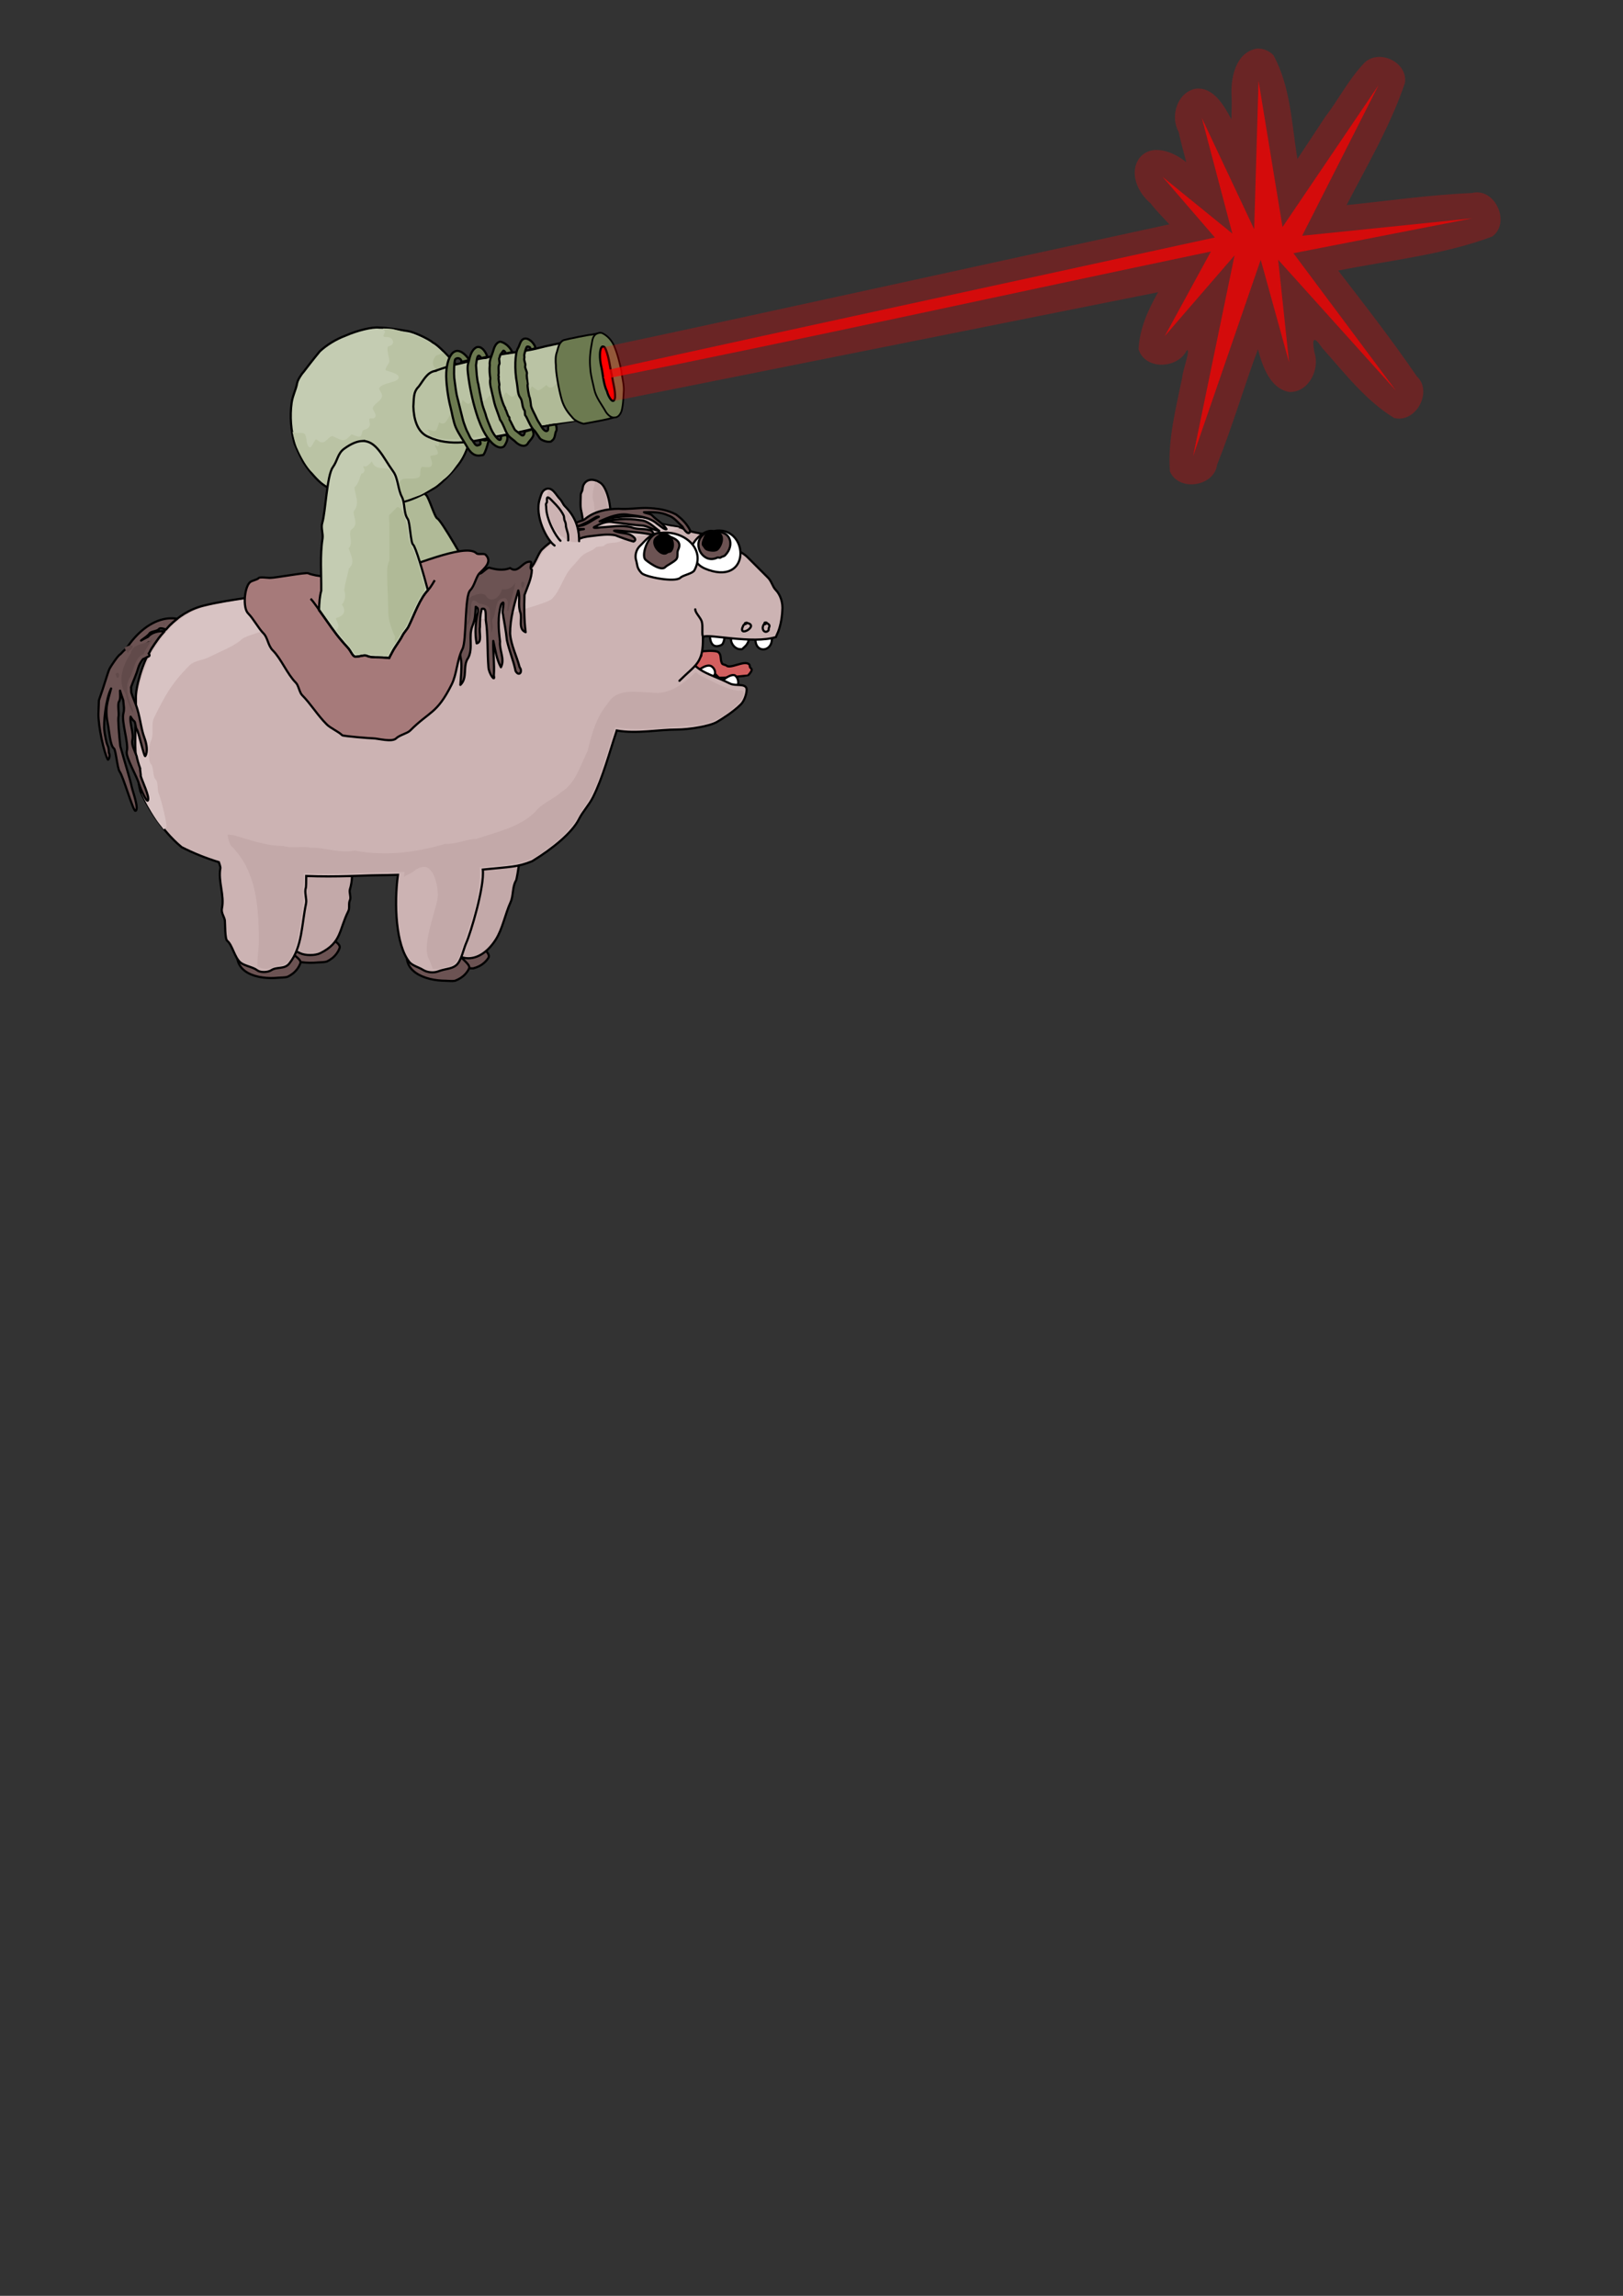 <?xml version="1.0" encoding="UTF-8" standalone="no"?>
<!-- Created with Inkscape (http://www.inkscape.org/) -->

<svg
   xmlns:dc="http://purl.org/dc/elements/1.1/"
   xmlns:cc="http://creativecommons.org/ns#"
   xmlns:rdf="http://www.w3.org/1999/02/22-rdf-syntax-ns#"
   xmlns:svg="http://www.w3.org/2000/svg"
   xmlns="http://www.w3.org/2000/svg"
   xmlns:sodipodi="http://sodipodi.sourceforge.net/DTD/sodipodi-0.dtd"
   xmlns:inkscape="http://www.inkscape.org/namespaces/inkscape"
   width="744.094"
   height="1052.362"
   id="svg2"
   version="1.1"
   inkscape:version="0.48.1 r9760"
   sodipodi:docname="lazource.svg"
   inkscape:export-filename="/home/substack/media/vector/lazorse.png"
   inkscape:export-xdpi="76.972954"
   inkscape:export-ydpi="76.972954">
  <rect width="100%" height="100%" fill="#333333" stroke="none"/>
  <defs
     id="defs4" />
  <sodipodi:namedview
     id="base"
     pagecolor="#ffffff"
     bordercolor="#666666"
     borderopacity="1.0"
     inkscape:pageopacity="0.0"
     inkscape:pageshadow="2"
     inkscape:zoom="0.70710678"
     inkscape:cx="350.79631"
     inkscape:cy="780.66364"
     inkscape:document-units="px"
     inkscape:current-layer="layer1"
     showgrid="false"
     inkscape:window-width="1364"
     inkscape:window-height="766"
     inkscape:window-x="0"
     inkscape:window-y="0"
     inkscape:window-maximized="0" />
  <g
     inkscape:label="Layer 1"
     inkscape:groupmode="layer"
     id="layer1">
    <path
       sodipodi:nodetypes="csssssssssscsccc"
       inkscape:connector-curvature="0"
       id="path4489"
       d="m 164.799,268.406 c -1.804,-7.611 -4.522,-15.611 -5.19,-23.357 -0.187,-2.17 -1.979,-4.661 -1.859,-6.822 0.299,-5.361 -3.218,-21.616 -1.456,-26.06 1.411,-3.557 0.607,-6.628 2.992,-9.463 10.258,-12.196 16.141,-2.202 24.371,4.721 2.858,2.403 4.041,7.366 6.596,10.222 2.266,2.534 2.495,7.065 5.083,9.242 1.36,1.144 3.927,10.305 5.219,10.817 1.673,0.663 13.619,21.435 15.174,25.035 0.472,1.093 2.477,3.345 2.244,3.933 -0.181,0.455 -0.601,1.517 -0.782,1.972 -0.496,1.251 -3.326,1.87 -4.193,2.901 -5.572,6.625 -24.508,16.1 -31.398,16.835 -4.432,1.224 -11.038,-0.203 -13.792,-1.666 -0.911,-6.434 -3.206,-13.2 -3.009,-18.308 z"
       style="fill:#b0ba97;fill-opacity:1;stroke:#000000;stroke-width:1px;stroke-linecap:butt;stroke-linejoin:miter;stroke-opacity:1" />
    <path
       id="path4682"
       d="m 220.678,428.306 c -0.044,-0.05 -0.101,-0.089 -0.142,-0.141 -0.611,-0.755 -14.324,4.217 -16.279,1.8 -1.445,-1.786 -3.987,-2.252 -6.594,-4.216 -5.746,11.043 5.455,16.665 15.226,17.697 0.929,0.098 2.7,0.518 3.85,0.438 0.125,-0.03 0.258,-0.021 0.383,-0.054 0.872,-0.233 1.735,-0.548 2.552,-0.956 0.817,-0.408 1.585,-0.922 2.3,-1.548 0.715,-0.626 1.367,-1.36 1.934,-2.247 0.244,-0.381 0.268,-0.82 0.135,-1.274 -0.133,-0.455 -0.426,-0.924 -0.791,-1.435 -0.73,-1.022 -1.787,-2.147 -2.575,-3.289 -0.394,-0.571 -0.726,-1.156 -0.917,-1.731 -0.191,-0.575 -0.228,-1.143 -0.071,-1.704 0.13,-0.464 0.532,-0.897 0.99,-1.341 z"
       style="fill:#6c5353;fill-opacity:1;stroke:#000000;stroke-width:1px;stroke-linecap:butt;stroke-linejoin:miter;stroke-opacity:1"
       inkscape:connector-curvature="0" />
    <path
       inkscape:connector-curvature="0"
       style="fill:#6c5353;fill-opacity:1;stroke:#000000;stroke-width:1px;stroke-linecap:butt;stroke-linejoin:miter;stroke-opacity:1"
       d="m 150.306,424.743 c -0.053,-0.04 -0.117,-0.067 -0.168,-0.109 -0.752,-0.614 -13.155,7.065 -15.564,5.101 -1.78,-1.452 -4.364,-1.386 -7.318,-2.774 -3.359,11.987 8.757,15.192 18.532,14.198 0.93,-0.095 2.749,-0.047 3.858,-0.361 0.117,-0.055 0.248,-0.073 0.364,-0.131 0.806,-0.407 1.585,-0.892 2.302,-1.459 0.716,-0.567 1.362,-1.228 1.934,-1.987 0.572,-0.759 1.059,-1.612 1.432,-2.596 0.16,-0.423 0.094,-0.857 -0.13,-1.275 -0.224,-0.418 -0.607,-0.817 -1.069,-1.242 -0.924,-0.85 -2.189,-1.735 -3.195,-2.691 -0.503,-0.478 -0.948,-0.983 -1.253,-1.506 -0.305,-0.523 -0.458,-1.072 -0.419,-1.654 0.032,-0.481 0.337,-0.987 0.694,-1.515 z"
       id="path4680" />
    <path
       style="fill:#d35f5f;stroke:#000000;stroke-width:1px;stroke-linecap:butt;stroke-linejoin:miter;stroke-opacity:1"
       d="m 312.5,302.561 c 0.5,-0.667 0.833,-2.5 1.5,-2 0.667,0.5 -2.333,2 -1.5,2 1.69,0 2.445,-1.945 3,-2.5 1.156,-1.156 12.395,-2.605 14,-1 1.36,1.36 0.532,3.064 1.5,5 0.333,0.665 1.667,0.667 2,1 1.776,1.776 8.34,-2.66 10.5,-0.5 0.333,0.333 0.167,1.167 0.5,1.5 0.242,0.242 0.929,0.641 0.5,1.5 -0.391,0.783 -1.1,1.6 -1.5,2 -0.13,0.13 -12.977,1.523 -13.5,1 -1.542,-1.542 -2.815,-2.815 -4,-4 -1.434,-1.434 -4.68,1.5 -5.5,1.5 -1.676,0 -6.663,1.337 -6,2"
       id="path4385"
       inkscape:connector-curvature="0" />
    <path
       style="fill:#ccb3b3;fill-opacity:1;stroke:#000000;stroke-width:1px;stroke-linecap:round;stroke-linejoin:miter;stroke-opacity:1"
       d="m 268.5,242.311 c -1.443,-2.471 -1.308,-5.234 -2,-8 -0.578,-2.314 -0.25,-5.069 -0.25,-7.5 0,-0.528 0.29,-1.08 0.5,-1.5 0.434,-0.869 0.306,-2.112 0.75,-3 1.523,-3.045 4.826,-2.949 7.75,-1 3.526,2.351 5.53,13.161 4.25,17 -0.59,1.769 -0.447,5.224 -1.5,5.75"
       id="path4303"
       inkscape:connector-curvature="0" />
    <path
       style="fill:#c3a9a9;fill-opacity:1;stroke:none"
       d="m 272.841,220.857 c 1.205,-0.168 2.055,1.348 3.536,2.828 0.248,0.248 0.414,1.122 0.707,1.414 0.493,0.493 0.308,1.722 0.707,2.121 0.173,0.173 0.176,3.887 0.354,4.419 0.875,2.624 0.583,5.729 -0.53,7.955 -0.653,1.305 -0.486,2.608 -1.414,3.536 -0.301,0.301 -2.121,-4.038 -2.121,-4.95 0,-0.71 -1.22,-4.031 -1.591,-4.773 -0.141,-0.283 0.141,-0.778 0,-1.061 -0.361,-0.722 -0.005,-1.778 -0.354,-2.475 -1.123,-2.246 0.267,-6.816 0.707,-9.016 z"
       id="path4813"
       inkscape:connector-curvature="0" />
    <path
       style="fill:#ffffff;stroke:#000000;stroke-width:1px;stroke-linecap:butt;stroke-linejoin:miter;stroke-opacity:1"
       d="m 319.5,308.561 c -0.951,-0.336 4.081,-4.459 6.5,-3.25 1.462,0.731 2.6,3.15 1.25,4.5 -0.667,0.667 -0.727,1.977 -1.25,2.5"
       id="path4258"
       inkscape:connector-curvature="0" />
    <path
       style="fill:#ffffff;stroke:#000000;stroke-width:1px;stroke-linecap:butt;stroke-linejoin:miter;stroke-opacity:1"
       d="m 331,313.061 c -1.214,-0.491 4.554,-4.946 6.25,-3.25 1.682,1.682 1.513,4.237 0.25,5.5"
       id="path4260"
       inkscape:connector-curvature="0" />
    <path
       style="fill:#ffffff;stroke:#000000;stroke-width:1px;stroke-linecap:butt;stroke-linejoin:miter;stroke-opacity:1"
       d="m 325.437,290.552 c 0.021,0.507 -0.283,6.441 3.958,5.564 0.692,-0.143 1.571,-0.458 1.857,-0.894 0.913,-1.39 0.941,-3.541 1.293,-4.862"
       id="path4157"
       inkscape:connector-curvature="0" />
    <path
       style="fill:#ffffff;stroke:#000000;stroke-width:1px;stroke-linecap:butt;stroke-linejoin:miter;stroke-opacity:1"
       d="m 346.453,291.82 c -1.195,8.475 8.891,7.225 7.253,-0.474"
       id="path4161"
       inkscape:connector-curvature="0"
       sodipodi:nodetypes="cc" />
    <path
       style="fill:#ffffff;stroke:#000000;stroke-width:1px;stroke-linecap:butt;stroke-linejoin:miter;stroke-opacity:1"
       d="m 336,291.061 c -0.083,0.333 0.083,1.083 -0.25,1 -0.333,-0.083 0.493,-1.243 0.25,-1 -2.264,2.264 0.419,6.5 3.25,6.5 0.153,0 0.903,0.097 1,0 1.259,-1.259 1.797,-1.344 2.75,-3.25 0.254,-0.508 0.5,-3.37 0.5,-2.5"
       id="path4174"
       inkscape:connector-curvature="0" />
    <path
       style="fill:#c3a9a9;fill-opacity:1;stroke:#000000;stroke-width:1px;stroke-linecap:butt;stroke-linejoin:miter;stroke-opacity:1"
       d="m 125.429,383.346 c -0.544,3.243 -1.531,23.98 2.143,35 1.413,4.24 0.157,8.885 2.143,12.857 1.626,3.251 5.319,4.445 7.857,5.714 2.324,1.162 6.962,1.162 9.286,0 9.819,-4.909 8.477,-10.525 12.857,-19.286 0.717,-1.435 -0.042,-3.488 0.714,-5 0.664,-1.327 -0.473,-3.58 0,-5 1.084,-3.252 1.504,-9.136 0,-12.143 -1.348,-2.696 1.576,-7.71 -0.714,-10 -1.03,-1.03 -34.286,-0.961 -34.286,-2.143 0,-1.214 2.381,-0.476 3.571,-0.714"
       id="path3160"
       inkscape:connector-curvature="0" />
    <path
       id="path4678"
       d="m 132.306,431.743 c -0.053,-0.04 -0.117,-0.067 -0.168,-0.109 -0.752,-0.614 -13.155,7.065 -15.564,5.101 -1.78,-1.452 -4.364,-1.386 -7.318,-2.774 -3.359,11.987 8.757,15.192 18.532,14.198 0.93,-0.095 2.749,-0.047 3.858,-0.361 0.117,-0.055 0.248,-0.073 0.364,-0.131 0.806,-0.407 1.585,-0.892 2.302,-1.459 0.716,-0.567 1.362,-1.228 1.934,-1.987 0.572,-0.759 1.059,-1.612 1.432,-2.596 0.16,-0.423 0.094,-0.857 -0.13,-1.275 -0.224,-0.418 -0.607,-0.817 -1.069,-1.242 -0.924,-0.85 -2.189,-1.735 -3.195,-2.691 -0.503,-0.478 -0.948,-0.983 -1.253,-1.506 -0.305,-0.523 -0.458,-1.072 -0.419,-1.654 0.032,-0.481 0.337,-0.987 0.694,-1.515 z"
       style="fill:#6c5353;fill-opacity:1;stroke:#000000;stroke-width:1px;stroke-linecap:butt;stroke-linejoin:miter;stroke-opacity:1"
       inkscape:connector-curvature="0" />
    <path
       style="fill:#c3a9a9;fill-opacity:1;stroke:#000000;stroke-width:1px;stroke-linecap:butt;stroke-linejoin:miter;stroke-opacity:1"
       d="m 202.963,388.636 c -1.087,4.52 -0.961,9.224 -1.481,14.209 -0.754,7.232 -1.013,15.276 0.547,22.32 3.717,16.784 16.98,18.527 25.28,5.507 3.113,-4.884 4.246,-11.557 6.824,-17.243 1.302,-2.872 0.717,-7.068 2.457,-9.798 0.501,-0.786 2.969,-17.185 2.561,-17.687 -0.789,-0.973 -3.695,0.124 -4.337,0.266 -2.867,0.635 -6.369,-1.597 -9.236,-0.962 -2.058,0.456 -5.341,-0.721 -7.178,-0.03 -5.008,1.884 -9.884,1.841 -15.437,3.419 z"
       id="path3175"
       inkscape:connector-curvature="0" />
    <path
       style="fill:#6c5353;fill-opacity:1;stroke:#000000;stroke-width:1px;stroke-linecap:butt;stroke-linejoin:miter;stroke-opacity:1"
       d="m 210.656,433.698 c -0.049,-0.045 -0.109,-0.078 -0.156,-0.125 -0.687,-0.687 -13.802,5.698 -16,3.5 -1.624,-1.624 -4.201,-1.821 -7,-3.5 -4.554,11.585 7.175,16 17,16 0.934,0 2.74,0.232 3.875,0.031 0.122,-0.043 0.254,-0.048 0.375,-0.094 0.843,-0.323 1.668,-0.727 2.438,-1.219 0.77,-0.492 1.479,-1.084 2.125,-1.781 0.646,-0.698 1.217,-1.496 1.688,-2.438 0.202,-0.404 0.18,-0.843 0,-1.281 -0.18,-0.438 -0.521,-0.874 -0.938,-1.344 -0.833,-0.939 -2.003,-1.947 -2.906,-3 -0.452,-0.526 -0.843,-1.073 -1.094,-1.625 -0.25,-0.552 -0.347,-1.113 -0.25,-1.688 0.08,-0.475 0.435,-0.948 0.844,-1.438 z"
       id="path4665"
       inkscape:connector-curvature="0" />
    <path
       style="fill:#ccb3b3;fill-opacity:1;stroke:#000000;stroke-width:1px;stroke-linecap:butt;stroke-linejoin:miter;stroke-opacity:1"
       d="m 287.219,236.792 c -14.319,0.388 -30.859,7.203 -38.75,15.094 -1.77,1.77 -2.937,6.374 -5.438,8.875 -4.491,4.491 -8.416,8.924 -12.594,12.938 -12.334,-3.874 -29.266,-4.625 -41.438,-4.625 -4.57,0 -13.305,-0.932 -20.188,-0.875 -3.128,0.026 -5.851,0.273 -7.656,0.875 -9.01,3.003 -19.343,-0.906 -28.594,1.406 -12.975,3.244 -26.694,4.009 -39.281,7.156 -13.128,3.282 -20.288,14.208 -23.938,19.844 -4.014,6.198 -7.266,17.689 -7.062,22.781 0.104,2.591 -0.179,11.757 -0.281,19.156 -0.083,6.027 0.934,17.755 2.344,23.281 2.324,5.121 9.035,17.459 18.938,25.625 5.536,2.837 11.274,5.089 17.062,6.875 0.278,0.873 0.625,1.773 0.719,2.594 -1.202,6.194 1.963,12.556 0.688,18.594 -0.449,2.126 1.154,3.931 1.344,5.594 0.166,1.458 -0.008,8.399 1.062,9.25 2.422,1.926 3.362,7.815 6.188,10.062 1.871,1.488 5.691,1.981 7.562,3.469 1.352,1.075 4.79,1.062 6.469,-0.031 2.71,-1.765 6.012,-0.24 8.281,-3.094 5.932,-7.46 5.633,-17.894 7.656,-27.469 0.454,-2.149 -0.857,-5.099 -0.094,-7.188 0.132,-0.363 0.179,-2.678 0.188,-5.438 14.097,0.568 26.049,-0.294 32.875,-0.344 2.374,-0.017 5.591,-0.089 9.156,-0.188 -1.807,13.401 -0.996,32.263 5.281,40 1.306,1.61 4.399,2.42 6.094,3.5 1.997,1.273 4.877,1.584 7.094,0.75 3.369,-1.268 6.066,-1.029 8.188,-2.75 2.437,-1.977 3.37,-7.443 4.656,-10.281 1.968,-4.342 8.475,-25.831 7.594,-33.625 12.638,-1.305 15.861,-1.071 22.656,-3.844 9.437,-5.79 18.338,-13.082 21.438,-19.281 1.749,-3.497 4.647,-6.481 6.406,-10 4.568,-9.136 7.446,-20.183 10.719,-30 0.068,-0.202 0.131,-0.414 0.188,-0.625 9.115,1.628 19.004,-0.438 27.781,-0.438 4.884,0 14.761,-1.432 18.25,-3.531 2.509,-1.509 7.387,-4.512 10.969,-8.094 1.527,-1.527 2.677,-4.974 2.562,-7 -0.553,-2.731 -5.069,-1.175 -7.594,-2.438 -7.047,-3.524 -12.426,-4.582 -16.625,-8.781 2.258,-1.553 0.618,-3.502 3.219,-3.656 0.914,-0.914 -0.815,-5.497 0.531,-6.844 0.476,-0.476 0.243,-1.68 0.719,-2.156 1.546,-1.546 22.758,3.474 33.188,0.094 0.147,-0.431 0.301,-0.852 0.5,-1.25 1.332,-2.664 2.242,-7.048 2.406,-10.719 0.394,-3.712 -0.858,-7.483 -3.094,-9.719 -1.258,-1.258 -1.868,-3.931 -3.406,-5.469 l -9.562,-9.562 c -2.27,-2.27 -6.33,-3.58 -8.875,-6.125 -4.863,-4.863 -14.587,-3.887 -20.438,-6.812 -3.324,-1.662 -7.679,-1.121 -10.938,-2.75 -4.276,-2.138 -9.522,-2.964 -15.125,-2.812 z"
       id="path3089"
       inkscape:connector-curvature="0"
       sodipodi:nodetypes="csscssssssssccccsscsscssccscsssssccssscssscsccsscccsssssssc" />
    <path
       style="fill:#d8c3c3;fill-opacity:1;stroke:none"
       d="m 288.219,237.292 c -1.79,0.049 -3.599,0.199 -5.438,0.438 -1.838,0.239 -3.719,0.56 -5.562,0.969 -3.688,0.817 -7.326,1.943 -10.781,3.312 -3.456,1.369 -6.71,2.995 -9.594,4.75 -1.442,0.877 -2.796,1.776 -4.031,2.719 -1.235,0.942 -2.357,1.92 -3.344,2.906 -0.885,0.885 -1.612,2.471 -2.438,4.156 -0.413,0.842 -0.855,1.72 -1.344,2.531 -0.489,0.811 -1.031,1.562 -1.656,2.188 -4.491,4.491 -8.416,8.924 -12.594,12.938 -3.083,-0.969 -6.457,-1.729 -9.969,-2.344 -3.512,-0.615 -7.164,-1.07 -10.812,-1.406 -3.648,-0.336 -7.29,-0.557 -10.781,-0.688 -3.492,-0.131 -6.832,-0.188 -9.875,-0.188 -2.285,0 -5.603,-0.243 -9.219,-0.469 -3.615,-0.226 -7.527,-0.435 -10.969,-0.406 -1.564,0.013 -3.015,0.078 -4.312,0.219 -1.297,0.14 -2.441,0.355 -3.344,0.656 -1.126,0.375 -2.275,0.627 -3.438,0.812 -1.163,0.185 -2.341,0.298 -3.531,0.344 -2.38,0.092 -4.817,-0.031 -7.25,-0.188 -2.433,-0.156 -4.871,-0.349 -7.281,-0.344 -2.41,0.006 -4.781,0.203 -7.094,0.781 -3.244,0.811 -6.536,1.454 -9.844,2.031 -3.307,0.577 -6.625,1.099 -9.938,1.594 -3.312,0.495 -6.616,0.966 -9.875,1.531 -3.259,0.565 -6.478,1.213 -9.625,2 -1.641,0.41 -3.197,0.939 -4.656,1.562 -1.459,0.624 -2.807,1.338 -4.094,2.125 -1.287,0.787 -2.5,1.663 -3.625,2.562 -1.125,0.9 -2.184,1.82 -3.156,2.781 -1.944,1.923 -3.579,3.913 -4.969,5.781 -1.39,1.868 -2.525,3.622 -3.438,5.031 -1.004,1.55 -1.946,3.44 -2.812,5.469 -0.774,1.813 -1.489,3.737 -2.094,5.656 -0.072,0.228 -0.15,0.46 -0.219,0.688 -0.01,0.032 -0.022,0.061 -0.031,0.094 -0.087,0.273 -0.168,0.54 -0.25,0.812 -0.645,2.142 -1.161,4.235 -1.5,6.125 -0.339,1.89 -0.488,3.571 -0.438,4.844 0.104,2.591 -0.179,11.757 -0.281,19.156 -0.042,3.013 0.205,7.468 0.625,11.844 0.42,4.376 1.014,8.674 1.719,11.438 0.581,1.28 1.452,3.027 2.562,5.031 1.111,2.004 2.459,4.252 4.062,6.625 0.982,1.454 2.219,2.953 3.375,4.438 0.407,-0.343 0.817,-0.598 1.219,-1 0.633,-0.633 -2.71,-13.888 -3.531,-15.531 -0.754,-1.508 -0.038,-5.007 -1.406,-6.375 -1.431,-1.431 -0.816,-5.753 -2.125,-7.062 -1.439,-1.439 -1.104,-8.417 0,-10.625 1.477,-2.953 -0.09,-7.6 1.406,-10.594 4.891,-9.782 7.7,-15.45 16.281,-24.031 2.176,-2.176 5.883,-2.27 8.469,-3.562 4.499,-2.249 12.489,-5.396 15.562,-8.469 1.995,-1.995 19.601,-5.986 23.125,-9.031 5.764,0.024 12.67,0.79 14.938,-0.344 4.253,-2.127 13.134,-0.5 18,-0.5 l 37.5,0 c 2.43,0 19.003,0.998 20,0.5 1.328,-0.664 3.227,0.136 4.5,-0.5 4.24,-2.12 21.99,-6.49 24,-8.5 4.237,-4.237 5.337,-10.837 9.5,-15 1.41,-1.41 3.041,-3.541 4,-4.5 1.953,-1.953 4.892,-2.392 6.5,-4 0.863,-0.863 3.284,-0.284 4,-1 1.871,-1.871 5.053,-0.777 7.5,-2 7.875,-3.937 19.502,-1.573 27,-6.156 -0.888,-0.193 -1.806,-0.306 -2.719,-0.438 -0.956,-0.138 -1.894,-0.296 -2.812,-0.5 -0.918,-0.204 -1.81,-0.468 -2.625,-0.875 -1.069,-0.535 -2.194,-0.999 -3.375,-1.375 -1.181,-0.376 -2.414,-0.648 -3.688,-0.875 -2.546,-0.455 -5.261,-0.638 -8.062,-0.562 z"
       id="path4763"
       inkscape:connector-curvature="0" />
    <path
       style="fill:#ffffff;fill-opacity:1;stroke:#000000;stroke-width:1;stroke-linecap:butt;stroke-linejoin:miter;stroke-miterlimit:4;stroke-opacity:1;stroke-dasharray:none"
       d="m 327.121,243.442 c -3.972,-0.872 -8.927,3.801 -10.214,7.66 -0.321,0.964 0.192,1.426 0.426,2.128 1.497,4.492 2.8,6.466 7.66,8.086 19.947,6.649 17.973,-21.043 2.128,-17.874 z"
       id="path3318"
       inkscape:connector-curvature="0" />
    <path
       style="fill:#ffffff;stroke:#000000;stroke-width:1px;stroke-linecap:butt;stroke-linejoin:miter;stroke-opacity:1"
       d="m 303.52,244.226 c -5.125,-0.223 -7.363,3.421 -10.125,6.021 -1.65,1.553 -2.445,4.279 -1.778,6.5 0.729,2.431 0.217,3.493 2.532,5.952 1.624,1.725 15.305,4.457 17.788,2.12 1.39,-1.308 5.578,-1.837 6.431,-3.421 5.274,-9.797 -4.621,-18.137 -14.848,-17.171 z"
       id="path3290"
       inkscape:connector-curvature="0" />
    <path
       style="fill:#6c5353;stroke:#000000;stroke-width:1px;stroke-linecap:butt;stroke-linejoin:miter;stroke-opacity:1"
       d="m 302.904,244.525 c -5.072,-1.431 -9.285,9.715 -7,12 0.561,0.561 6.943,5.557 9,3.5 0.982,-0.982 3.615,-2.115 5,-3.5 1.235,-1.235 0.309,-3.119 1,-4.5 2.512,-5.024 -4.017,-5.907 -8,-7.5 z"
       id="path4101"
       inkscape:connector-curvature="0" />
    <path
       style="fill:#6c5353;stroke:#000000;stroke-width:1px;stroke-linecap:butt;stroke-linejoin:miter;stroke-opacity:1"
       d="m 327.879,244.086 c -1.335,-0.137 -2.687,-1.813 -6,1.5 -4.486,4.486 0.747,13.126 7,10 0.302,-0.151 1.269,0.231 1.5,0 0.5,-0.5 1.5,-0.5 2,-1 4.85,-4.85 2.182,-11.836 -4.5,-10.5 z"
       id="path4116"
       inkscape:connector-curvature="0" />
    <path
       style="fill:#ccb3b3;fill-opacity:1;stroke:#000000;stroke-width:1px;stroke-linecap:round;stroke-linejoin:miter;stroke-opacity:1"
       d="m 311.5,312.061 c 7.602,-7.602 11.035,-7.894 10.75,-20.25 -0.244,-0.758 -0.25,-1.297 -0.25,-2 0,-1.902 0.188,-4.123 -0.5,-5.5 -0.931,-1.862 -2.75,-3.564 -2.75,-5"
       id="path4131"
       inkscape:connector-curvature="0"
       sodipodi:nodetypes="cc" />
    <path
       style="fill:#000000;stroke:#000000;stroke-width:1px;stroke-linecap:butt;stroke-linejoin:miter;stroke-opacity:1"
       d="m 303.447,245.197 c -0.474,-0.044 -1.43,0.18 -2.75,1.5 -2.708,2.708 2.787,8.963 5.25,6.5 0.239,-0.239 1.214,-0.214 1.5,-0.5 2.494,-2.494 0.341,-9.236 -4,-7.5 z"
       id="path4176"
       inkscape:connector-curvature="0" />
    <path
       style="fill:#000000;stroke:#000000;stroke-width:1px;stroke-linecap:butt;stroke-linejoin:miter;stroke-opacity:1"
       d="m 326.964,244.318 c 0.025,-0.467 -2.69,-0.37 -3.5,1.25 -0.31,0.619 -1.888,3.612 -1,4.5 0.343,0.343 0.817,1.409 1.5,1.75 1.081,0.541 4.001,0.999 5,0 2.585,-2.585 3.392,-8.578 -2,-7.5 z"
       id="path4178"
       inkscape:connector-curvature="0" />
    <path
       style="fill:#6c5353;stroke:#000000;stroke-width:1px;stroke-linecap:round;stroke-linejoin:round;stroke-opacity:1"
       d="m 296.196,232.842 c -4.215,-0.022 -8.412,0.722 -12.63,0.377 -5.442,0.059 -11.252,1.16 -15.476,4.81 -1.379,1.073 -4.017,0.778 -4.535,2.693 1.072,1.063 3.281,-0.307 4.593,-0.881 3.436,-1.407 5.096,-3.429 6.401,-2.954 -2.512,1.155 -5.533,3.713 -8.304,4.119 -0.983,0.051 -4.273,1.693 -1.483,1.514 7.96,0.024 -2.457,-0.361 -3.073,2.845 0.419,2.01 3.008,1.952 4.547,1.362 1.876,-0.724 3.857,-0.879 5.829,-1.112 3.303,-0.41 6.717,-0.893 10.01,-0.262 2.739,1.084 5.514,2.084 8.35,2.884 2.251,-0.952 -0.838,-2.956 -2.065,-3.349 -2.216,-0.698 -4.71,-0.536 -6.816,-1.613 1.456,-0.258 4.868,0.283 7.068,0.407 3.184,0.366 6.377,0.572 9.511,1.248 2.453,0.485 1.067,-1.952 -0.507,-1.964 -2.672,-0.792 -5.593,-0.157 -8.191,-1.3 -4.614,-1.12 -9.368,-0.124 -14.029,0.067 -1.152,0.235 -4.928,0.566 -2.144,-0.539 2.407,-1.289 5.14,-2.473 7.923,-1.82 4.603,0.534 9.185,1.318 13.81,1.597 2.525,0.436 4.686,2.107 7.245,2.356 -2.696,-1.901 -5.148,-4.677 -8.664,-4.877 -6.196,-1.074 -12.496,-0.226 -18.673,0.55 4.264,-1.985 8.957,-3.933 13.752,-2.945 4.357,0.516 9.104,0.994 12.561,3.986 1.247,0.799 3.474,2.968 4.37,2.507 -1.617,-2.692 -4.568,-4.103 -6.651,-6.364 -0.901,-0.831 -3.452,-0.99 -3.677,-1.389 3.707,-0.07 7.585,-0.209 11.017,1.431 2.788,0.843 4.528,3.333 6.624,5.175 0.512,1.261 3.221,4.837 3.522,1.731 -1.43,-2.944 -3.826,-5.356 -6.425,-7.28 -4.205,-2.281 -9.08,-2.853 -13.788,-3.011 z"
       id="path4469"
       inkscape:connector-curvature="0"
       sodipodi:nodetypes="cccccccccccccccccccccccccccccccccccc" />
    <path
       style="fill:#d8c3c3;fill-opacity:1;stroke:#000000;stroke-width:1px;stroke-linecap:round;stroke-linejoin:miter;stroke-opacity:1"
       d="m 254.25,250.061 c -3.419,-2.32 -9.41,-13.52 -6.75,-21.5 0.549,-1.646 0.905,-3.453 2.5,-4.25 3.172,-1.586 4.873,2.623 6.75,4.5 0.904,0.904 1.346,2.346 2.25,3.25 4.52,4.52 6.5,9.557 6.5,16"
       id="path4301"
       inkscape:connector-curvature="0" />
    <path
       style="fill:none;stroke:#000000;stroke-width:1px;stroke-linecap:butt;stroke-linejoin:miter;stroke-opacity:1"
       d="m 342.5,285.561 c -0.333,0.083 -0.917,0.583 -1,0.25 -0.083,-0.333 1.243,-0.493 1,-0.25 -0.966,0.966 -1.25,0.25 -1.75,1.25 -2.995,5.99 7.652,-0.07 1.75,-1.25 z"
       id="path4318"
       inkscape:connector-curvature="0" />
    <path
       style="fill:none;stroke:#000000;stroke-width:1px;stroke-linecap:butt;stroke-linejoin:miter;stroke-opacity:1"
       d="m 351.5,285.561 c -0.333,0 -1,0.333 -1,0 0,-0.333 1.236,-0.236 1,0 -1.387,1.387 -0.862,-0.276 -1.5,1 -1.043,2.087 0.723,4.027 2.25,2.5 0.322,-0.322 0.068,-0.885 0.25,-1.25 0.593,-1.185 0.231,-1.511 -1,-2.25 z"
       id="path4320"
       inkscape:connector-curvature="0" />
    <path
       style="fill:#6c5353;fill-opacity:1;stroke:#000000;stroke-width:1px;stroke-linecap:round;stroke-linejoin:round;stroke-opacity:1"
       d="m 242.5,257.48 c -3.197,0.347 -5.117,5.571 -8.594,2.906 -3.295,1.322 -6.639,0.666 -9.688,-0.188 -1.848,0.302 -4.92,5.175 -5.188,1.219 -1.964,-2.76 -4.784,1.391 -7.562,0.906 -1.822,-0.339 -4.487,3.219 -4.594,2.125 -1.45,-3.654 -6.63,-1.387 -8.25,0.719 -2.241,0.016 -2.066,-0.926 -3.75,0.5 -1.098,0.583 -2.333,0.947 -2.938,-0.625 -1.828,-1.291 -3.413,0.093 -4.844,0.719 -0.177,0.5 -0.373,1.001 -0.562,1.5 -1.312,-1.342 -3.847,-2.005 -5.812,-1.031 -0.857,-0.394 -1.274,-1.406 -2.219,-1.656 -5.171,4.225 -4.83,13.11 -8.375,18.531 0.135,2.507 -1.045,8.02 0.719,8.75 0.627,-5.252 2.553,-10.269 4.562,-15.125 0.876,-1.435 1.989,-5.095 3.406,-4.812 -0.41,2.966 -1.908,5.731 -1.906,8.812 -0.908,7.345 -0.144,14.742 0.625,22.062 1.846,2.865 1.573,-3.327 1.312,-4.562 -0.237,-4.703 -1.774,-9.925 1.188,-14.125 0.179,-0.391 0.328,-0.807 0.5,-1.219 -0.767,2.843 -1.203,5.752 -1.062,8.781 3.696,0.368 3.014,-5.517 4.25,-7.969 0.217,-1.243 1.696,-4.145 0.969,-1.188 -1.164,7.683 -1.239,15.48 -1.75,23.219 -0.453,1.747 0.654,5.526 1.312,1.781 1.011,-5.902 0.879,-11.955 2.156,-17.812 0.635,0.704 -1.048,7.13 1.25,6.844 0.953,-2.089 1.108,-6.837 2.5,-7.281 0.875,6 -1.141,12.107 0.156,18.062 1.971,2.687 2.055,-3.183 1.844,-4.594 -0.561,-4.39 0.124,-8.757 0.125,-13.156 0.15,-3.477 0.42,-6.972 1,-10.406 1.427,-2.133 1.658,-4.259 2.75,-4.438 -1.123,6.189 -1.824,8.846 -2.344,15.125 -0.099,2.681 2.395,1.992 1.938,-0.281 0.98,-3.418 0.869,2.675 0.719,3.688 -0.202,1.413 -1.282,2.936 -0.156,5.406 2.004,-3.071 2.6,-10.509 2.375,-13.562 1.741,-2.047 4.027,-7.505 4.094,-6.625 -0.981,6.503 -2.093,13.097 -1.312,19.688 -0.062,1.417 -0.063,7.35 0.688,3.281 0.805,-4.287 0.561,-8.851 2.469,-12.875 -0.388,4.994 -1.43,10.312 0.625,15.094 -0.322,2.104 2.401,3.866 1.844,0.75 0.375,-6.347 0.105,-12.772 1.406,-19.031 1.307,-1.6 1.7,-8.073 4.25,-3.812 0.457,3.268 -1.791,6.275 -1.844,9.594 -0.682,3.915 -0.058,7.869 0.656,11.719 0.316,3.686 -0.178,7.385 -0.375,11.062 3.515,-3.282 0.882,-8.74 3.625,-12.438 2.292,-4.531 0.013,-9.777 1.844,-14.406 1.455,-3.722 1.253,-4.887 1.594,-8.969 1.391,0.756 0.932,1.307 0.969,2.5 -1.095,4.657 -1.51,9.597 -0.562,14.281 2.643,-0.468 0.999,-5.18 1.5,-7.469 0.006,-2.811 0.059,-5.663 0.875,-8.375 2.112,-0.522 1.72,1.914 1.812,5.219 1.001,5.941 0.676,15.179 1.219,21.625 0.228,2.951 3.276,7.153 2.469,3.719 0.379,-5.278 -0.437,-10.564 -0.25,-15.844 0.918,4.079 1.453,8.347 3.5,12.062 1.935,-3.722 -0.826,-7.84 -0.406,-11.781 -0.705,-5.642 -1.169,-11.512 0.531,-17.031 2.215,-3.11 0.134,3.18 0.781,4.375 0.66,3.976 1.422,7.929 1.812,11.938 1.027,4.823 3.051,9.379 4,14.219 1.599,2.826 3.444,0.247 1.844,-1.719 -1.315,-5.174 -3.978,-10.065 -4.344,-15.438 -0.046,-6.759 1.876,-13.32 3.75,-19.75 0.992,3.252 -0.313,6.865 0.969,10.156 0.905,2.677 -1.206,7.597 2.406,8.969 -0.703,-5.656 -0.764,-11.371 -0.531,-17.062 1.343,-3.78 3.231,-7.476 3.375,-11.562 -1.495,-0.74 0.527,-3.557 -0.688,-3.688 -0.225,-0.024 -0.443,-0.023 -0.656,0 z m -63.531,7.219 c 1.002,0.871 0.99,0.43 0,0 z"
       id="path4702"
       inkscape:connector-curvature="0"
       sodipodi:nodetypes="scccccccccccccccccccccccccccccccccccccccccccccccccccccccccccccccccccccccccccscc" />
    <path
       style="fill:#c3a9a9;fill-opacity:1;stroke:none"
       d="m 319.113,308.249 c -0.209,-0.042 -0.403,0.017 -0.594,0.25 -5.25,5.09 -11.996,10.17 -19.906,8.969 -6.81,-0.215 -15.786,-2.164 -19.906,4.906 -5.353,6.24 -7.462,14.231 -9.344,21.969 -3.453,6.785 -5.435,14.779 -12.344,18.969 -3.75,3.357 -8.681,4.844 -11.781,8.969 -7.347,7.11 -17.618,9.068 -26.906,12.281 -4.962,0.142 -9.144,2.52 -14.25,2.25 -13.352,4.012 -27.743,5.758 -41.531,3.062 -6.744,1.428 -13.146,-1.4 -19.906,-1.281 -4.132,-0.929 -8.506,0.467 -12.719,-0.781 -7.985,-0.075 -15.475,-2.846 -23.062,-5.031 -0.868,1.4e-4 -1.701,-0.117 -2.531,-0.219 0.107,0.525 0.202,1.187 0.312,1.656 0.404,1.709 0.842,2.998 1.344,3.5 1.251,1.251 2.374,2.543 3.406,3.906 1.032,1.364 1.981,2.791 2.812,4.281 0.831,1.491 1.539,3.055 2.188,4.688 0.648,1.632 1.236,3.337 1.719,5.125 0.483,1.788 0.884,3.635 1.219,5.594 0.335,1.958 0.576,4.013 0.781,6.156 0.411,4.287 0.594,8.949 0.594,14.062 0,1.886 -0.419,4.964 -0.625,7.969 -0.082,1.198 -0.085,2.337 -0.062,3.438 2.604,1.641 5.543,1.475 8.188,-0.125 3.636,0.036 6.73,-1.504 7.719,-5.125 3.498,-7.846 4.18,-16.927 5.094,-25.312 -0.866,-4.049 0.648,-8.072 0.094,-12.188 15.438,0.713 30.875,-0.349 46.312,-0.531 -0.079,0.742 -0.142,1.53 -0.219,2.281 0.526,-0.285 0.956,-0.652 1.5,-0.906 1.329,-0.622 2.605,-1.198 3.406,-2 0.326,-0.326 1.281,-0.921 2.375,-1.312 0.547,-0.196 1.119,-0.338 1.688,-0.375 0.569,-0.037 1.116,0.011 1.594,0.25 0.886,0.443 1.651,1.206 2.281,2.156 0.63,0.95 1.134,2.093 1.531,3.312 0.397,1.219 0.688,2.531 0.875,3.781 0.187,1.25 0.281,2.456 0.281,3.5 0,1.284 -0.466,3.314 -1.125,5.75 -0.659,2.436 -1.511,5.271 -2.25,8.156 -0.739,2.885 -1.384,5.807 -1.625,8.438 -0.121,1.315 -0.144,2.568 -0.031,3.688 0.113,1.119 0.363,2.102 0.781,2.938 0.608,1.216 1.281,3.064 1.938,4.781 1.728,0.205 3.475,0.139 5.188,-0.812 4.969,0.148 7.256,-4.152 8.031,-8.469 4.2,-11.877 8.914,-24.392 8.25,-37.281 10.531,-1.288 22.234,-0.509 30.562,-8.281 7.339,-4.775 12.83,-11.346 16.969,-18.812 7.898,-10.928 10.155,-24.627 14.625,-37.156 12.186,2.082 24.661,-0.252 36.906,-0.844 8.311,-0.783 16.389,-5.618 21.25,-12.188 0.859,-1.73 1.551,-4.417 -1.5,-3.594 -6.289,-0.725 -11.968,-4.394 -17.594,-7.031 -0.67,-0.186 -1.373,-1.248 -2,-1.375 z"
       id="path4731"
       inkscape:connector-curvature="0" />
    <path
       style="fill:#ccb3b3;fill-opacity:1;stroke:none"
       d="m 264.938,248.374 c -0.02,-1.454 -0.11,-2.867 -0.344,-4.188 -0.256,-1.449 -0.658,-2.81 -1.188,-4.125 -0.53,-1.315 -1.179,-2.573 -2,-3.781 -0.821,-1.208 -1.807,-2.37 -2.938,-3.5 -0.904,-0.904 -1.346,-2.346 -2.25,-3.25 -0.939,-0.939 -1.819,-2.474 -2.875,-3.562 -0.528,-0.544 -1.115,-0.987 -1.75,-1.188 -0.131,-0.042 -0.301,0.083 -0.438,0.062 -1.024,5.71 0.266,12.126 2.625,16.844 0.72,1.44 2.598,3.13 3.531,4.062 0.26,0.26 0.891,0.391 1.219,0.719 1.185,1.185 4.039,2.588 6.406,1.906 z"
       id="path4785"
       inkscape:connector-curvature="0" />
    <path
       style="fill:none;stroke:#000000;stroke-width:1px;stroke-linecap:round;stroke-linejoin:round;stroke-opacity:1"
       d="m 256.949,247.874 c -2.167,-2.055 -6.541,-9.758 -6.541,-15.556 0,-0.669 -0.349,-1.242 0.177,-1.768 0.471,-0.471 -0.118,-2.003 0.354,-2.475 0.491,-0.491 2.337,1.63 2.652,1.945 1.745,1.745 3.472,3.586 4.773,6.187 0.363,0.726 0.173,1.761 0.53,2.475 0.256,0.512 0.53,1.354 0.53,1.945 0,1.662 1.061,3.453 1.061,5.127 0,0.733 0.157,2.102 0,1.945"
       id="path4811"
       inkscape:connector-curvature="0" />
    <path
       style="fill:#6c5353;fill-opacity:1;stroke:#000000;stroke-width:1px;stroke-linecap:round;stroke-linejoin:round;stroke-opacity:1"
       d="m 78.281,283.417 c -1.229,0.032 -2.418,0.186 -3.594,0.469 -6.933,1.668 -12.782,7.36 -16.656,13.219 -1.051,0.897 -2.012,1.838 -2.875,2.812 -0.923,0.289 -4.401,5.552 -4.903,6.553 -0.865,1.728 -2.283,7.193 -4.912,14.568 -0.049,1.453 -0.187,4.578 -0.219,6 -0.128,5.713 2.495,17.929 4.312,21.156 0.23,0.409 1.382,-1.801 0.477,-3.062 -0.063,-1.531 -0.069,-2.352 -0.636,-3.587 -0.622,-1.355 -1.201,-4.937 -1.403,-6.414 -0.495,-3.615 0.508,-14.23 3.062,-19.536 -1.739,6.478 -2.968,9.049 -1.403,16.79 0.513,2.536 0.98,9.523 2.688,10.656 0.907,0.602 1.565,9.291 2.656,10.688 1.564,2.002 6.173,18.143 7.188,17.938 1.909,-0.386 -1.32,-9.211 -1.656,-10.875 -0.781,-3.862 -3.195,-11.227 -5.25,-18.781 -0.627,-5.404 -1.135,-12.462 -0.812,-13.656 0.293,-1.084 -0.509,-5.637 0.188,-6.688 0.856,-1.29 0.502,-3.313 0.5,-5.094 0.439,1.475 0.939,2.957 1.469,4.406 0.115,1.104 0.218,2.283 0.344,3.531 0,0.808 -0.042,1.574 -0.25,2.344 -1.06,3.919 2.53,13.871 1.531,17.562 -0.674,2.492 4.974,12.118 5.5,14.719 0.021,0.103 0.23,0.554 0.281,0.719 0.639,2.032 3.297,7.965 3.875,7.094 1.037,-1.562 -2.751,-9.13 -3.312,-11.406 0.289,0.227 -0.464,-3.417 -0.186,-3.202 -0.834,-2.262 -1.416,-4.57 -1.658,-5.767 -0.028,-0.141 -0.208,-0.548 -0.281,-0.75 -0.576,-1.59 -2.19,-4.641 -1.688,-6.5 0.813,-3.006 -1.331,-7.96 -0.781,-10.812 0.572,0.962 1.125,1.709 1.562,2 0.395,0.262 0.519,0.968 0.656,1.719 0.147,0.807 0.272,1.651 0.594,2.062 0.898,1.15 3.398,13.038 3.916,12.257 1.226,-1.848 0.69,-5.472 -0.43,-8.455 -1.68,-4.476 -1.857,-9.666 -3.923,-15.208 -0.686,-1.841 -1.498,-3.578 -2.062,-5.5 -0.033,-0.813 -0.079,-1.585 -0.094,-2.375 0.958,-2.769 2.448,-5.872 3.125,-8.375 0.482,-1.783 1.321,-3.241 2.375,-4.531 0.713,-0.195 1.263,-0.573 1.844,-0.906 0.304,-0.175 0.72,-0.237 0.969,-0.469 0.31,-0.29 0.12,-0.68 -0.188,-1.062 -0.026,-0.032 -0.035,-0.061 -0.062,-0.094 0.064,-0.052 0.121,-0.105 0.188,-0.156 0.342,-0.624 0.644,-1.388 1,-1.938 0.912,-1.409 2.048,-3.163 3.438,-5.031 0.727,-0.978 1.72,-2.012 2.594,-3.031 -2.749,-0.437 -6.245,0.749 -7.438,2.438 -1.108,0.541 -2.208,1.134 -3.281,1.75 1.335,-1.087 3.114,-2.071 3.938,-3.312 0.59,-0.889 3.602,-0.977 4.219,-1.906 0.125,-0.189 0.277,-0.288 0.5,-0.344 0.101,-0.026 0.227,-0.058 0.344,-0.062 0.653,-0.027 1.587,0.287 2.469,0.562 0.571,-0.635 0.992,-1.249 1.625,-1.875 0.972,-0.962 2.032,-1.882 3.156,-2.781 0.097,-0.077 0.215,-0.142 0.312,-0.219 -0.561,-0.089 -1.137,-0.223 -1.688,-0.25 -0.416,-0.021 -0.84,-0.011 -1.25,0 z m -10.427,11.355 c -0.737,0.806 -1.53,2.498 -2.114,3.321 -1.472,1.183 -2.951,0.595 -3.194,0.551 0.691,-0.846 4.327,-3.167 5.308,-3.872 z"
       id="path4965"
       inkscape:connector-curvature="0"
       sodipodi:nodetypes="ccccscssccscssssccccccccscssccscscsccsssccscsccccsscccsscccssccsccccc" />
    <path
       style="fill:#614a4a;fill-opacity:1;stroke:none"
       d="m 236.188,267.042 c -1.002,2.383 -3.756,3.533 -6.094,3 -0.472,3.307 -4.818,7.02 -7.281,3.125 -1.325,-1.915 -4.749,-0.573 -6.469,0.125 -3.973,3.53 -9.622,3.252 -13.469,-0.281 -2.599,-0.896 -5.967,1.104 -5.281,4.25 -0.325,2.01 -2.1,9.752 -1,8.469 1.091,-3.112 2.833,-7.1 5.531,-9.344 4.472,-0.437 1.379,5.676 2,7.188 2.032,-1.399 4.16,-1.689 4.812,-4.375 3.477,-3.392 7.285,2.567 5.406,5.875 -0.716,4.081 1.536,-1.107 1.406,-2.5 0.804,-2.906 -1.092,-10.26 3.719,-6 2,0.52 5.321,0.68 5.156,3.906 0.055,3.853 0.249,5.927 0.688,9.438 1.212,-2.869 0.201,-3.15 0.344,-5.781 2.385,-3.07 0.484,-10.062 5.875,-9.938 2.736,0.848 -0.078,6.669 1.531,5.812 0.799,-4.3 2.786,-9.103 3.125,-12.969 z m 3.281,2.688 c 2.905,-3.813 -2.16,-4.446 0,0 z M 193.5,273.698 c -1.842,2.388 -4.791,4.993 -6.625,6.719 0.044,2.688 -1.521,6.701 1.312,7.875 4.378,-1.607 1.401,-7.754 3.781,-10.844 -0.035,-0.751 3.026,-4.684 1.531,-3.75 z m -11.469,1.719 c -1.095,-0.103 -3.702,2.905 -3.125,5.531 1.261,-1.6 3.439,-0.031 4.094,-0.688 -1.623,-2.35 3.389,-5.186 -1.406,-5.438 l 0.438,0.594 z"
       id="path5105"
       inkscape:connector-curvature="0" />
    <path
       style="fill:#a67a7a;fill-opacity:1;stroke:#000000;stroke-width:1px;stroke-linecap:butt;stroke-linejoin:miter;stroke-opacity:1"
       d="m 179.52,262.077 c -1.682,-0.613 -20.708,2.121 -31.113,2.121 -1.521,0 -5.623,-0.69 -7.071,-1.414 -1.081,-0.54 -14.836,2.121 -17.678,2.121 -0.785,0 -4.45,-0.5 -4.95,0 -1.061,1.061 -3.182,1.061 -4.243,2.121 -2.39,2.39 -3.252,11.597 -0.707,14.142 2.495,2.495 4.657,6.778 7.071,9.192 1.963,1.963 1.983,5.518 4.243,7.778 3.906,3.906 6.537,10.78 10.607,14.849 1.199,1.199 1.629,4.458 2.828,5.657 3.973,3.973 6.969,9.091 11.314,13.435 1.667,1.667 5.421,3.299 7.071,4.95 0.415,0.415 12.754,1.414 14.142,1.414 2.127,0 8.697,1.909 10.607,0 1.489,-1.489 5.1,-2.271 6.364,-3.536 9.123,-9.123 12.268,-7.565 19.092,-21.213 2.409,-4.818 2.336,-11.035 4.95,-16.263 1.951,-3.902 0.849,-24.184 3.536,-26.87 1.993,-1.993 2.704,-6.239 4.243,-7.778 2.292,-2.292 6.007,-5.306 2.828,-8.485 -0.825,-0.825 -3.418,0.118 -4.243,-0.707 -5.024,-5.024 -31.65,7.037 -38.891,8.485 z"
       id="path4507"
       inkscape:connector-curvature="0" />
    <path
       style="fill:none;stroke:#000000;stroke-width:1px;stroke-linecap:butt;stroke-linejoin:miter;stroke-opacity:1"
       d="m 67.844,294.761 c -0.981,0.705 -4.622,3.029 -5.312,3.875 0.121,0.022 0.572,0.183 1.156,0.188 0.584,0.005 1.326,-0.127 2.062,-0.719 0.584,-0.823 1.356,-2.538 2.094,-3.344 z"
       id="path5211"
       inkscape:connector-curvature="0" />
    <path
       style="fill:none;stroke:#000000;stroke-width:1px;stroke-linecap:butt;stroke-linejoin:miter;stroke-opacity:1"
       d="m 67.844,294.761 c -0.737,0.806 -1.51,2.521 -2.094,3.344 -0.736,0.592 -1.478,0.723 -2.062,0.719 -0.584,-0.005 -1.035,-0.166 -1.156,-0.188 0.691,-0.846 4.331,-3.17 5.312,-3.875 z"
       id="path5209"
       inkscape:connector-curvature="0" />
    <path
       style="fill:#614a4a;fill-opacity:1;stroke:none"
       d="m 75.156,285.823 c -2.723,0.679 2.685,-0.114 0,0 z m -4.875,6.594 c -2.839,3.663 -9.211,1.713 -10.344,7 -3.575,5.563 -6.293,12.794 -2.312,18.719 0.32,2.512 3.932,11.387 3.406,7.406 -2.091,-4.958 -4.497,-10.574 -1.125,-15.562 1.601,-3.525 1.932,-8.484 5.969,-10.219 0.58,-1.87 3.153,-5.303 4.406,-7.344 z m -13.094,4.375 c 0.741,5.297 7.836,-3.791 0,0 z m 1.094,1.688 c -0.05,1.942 1.602,-0.345 0,0 z m -5.25,10.312 c 0.808,5.231 3.065,-1.917 0,0 z m 7.375,37.656 c 0.196,0.357 -0.144,-0.421 0,0 z m 0.062,0.094 c 0.391,1.592 0.498,1.05 0,0 z"
       id="path5207"
       inkscape:connector-curvature="0" />
    <path
       style="fill:#c4ccb2;fill-opacity:1;stroke:#000000;stroke-width:1px;stroke-linecap:butt;stroke-linejoin:miter;stroke-opacity:1"
       d="m 136.214,175.682 c -0.587,3.182 -1.941,5.263 -2.501,8.878 -0.878,6.266 -0.348,12.784 1.36,18.839 1.356,3.106 3.538,7.946 4.795,9.562 1.837,2.783 5.573,7.329 8.384,9.258 3.901,2.414 7.726,5.268 12.063,6.629 2.614,1.227 8.449,2.077 11.29,2.657 4.136,-0.229 8.604,-0.408 12.669,-1.335 5.462,-0.961 13.076,-5.383 15.075,-6.56 2.135,-1.273 6.848,-5.833 9.554,-9.238 2,-2.045 3.968,-5.248 5.33,-9.1 0.986,-3.987 3.006,-11.036 2.616,-15.126 0.13,-2.689 -1.629,-10.064 -2.424,-12.728 -1.311,-3.769 -3.24,-7.15 -5.454,-10.514 -3.374,-3.513 -7.793,-8.496 -10.39,-9.812 -2.336,-1.956 -9.099,-4.971 -11.381,-5.274 -3.402,-0.577 -10.566,-1.722 -13.423,-1.649 -2.946,-0.394 -9.931,1.269 -15.545,3.756 -4.046,1.529 -8.394,4.099 -11.609,7.113 -2.819,3.403 -6.047,7.574 -7.592,9.614 -0.917,0.946 -2.633,3.693 -2.817,5.031 z"
       id="path4109"
       inkscape:connector-curvature="0"
       sodipodi:nodetypes="ccccccccccccccccccccc" />
    <path
       sodipodi:type="inkscape:offset"
       inkscape:radius="-0.50002265"
       inkscape:original="M 278.90625 61.90625 C 278.31364 61.93169 277.65117 62.106724 277.03125 62.15625 C 278.36557 62.262364 279.74568 62.366361 280.5 63.875 C 280.593 64.061073 279.2959 65.670903 280 66.375 C 280.9625 67.337501 283.16254 66.200083 284 67.875 C 284.94232 69.759647 282.54069 69.834313 282 70.375 C 281.00781 71.367192 282.5 76.105837 282.5 77.375 C 282.5 78.363069 279.92079 80.795791 281 81.875 C 281.51899 82.393985 288.28318 83.591817 286.5 85.375 C 285.09426 86.780741 279.18966 86.995678 278 89.375 C 277.31745 90.740093 279.7642 92.346595 279 93.875 C 278.13117 95.612653 275.93596 96.503073 275 98.375 C 274.33756 99.699879 277.01315 101.86186 276 102.875 C 275.5 103.375 274 102.875 273.5 103.375 C 272.93946 103.93554 273.86868 106.13765 273.5 106.875 C 272.78585 108.30329 271.37206 108.00295 270.5 108.875 C 270.03296 109.34204 269.96704 110.90796 269.5 111.375 C 268.97992 111.89508 265.65009 110.22491 265.5 110.375 C 262.32999 113.54501 262.549 113.8995 257.5 111.375 C 255.84997 110.54999 254.19271 113.27865 253 113.875 C 251.05831 114.84585 250.36814 112.19093 249 112.875 C 248.32562 113.21219 246.82692 116.70192 246.5 116.375 C 245.22715 115.10215 245.82438 111.69938 244.5 110.375 C 242.97831 108.8533 239.3842 110.6434 238.5 108.875 C 238.07462 108.02424 237.80437 106.9426 237.53125 105.875 C 237.55535 106.33245 237.4627 106.79466 237.5 107.25 C 237.86726 108.90433 238.36459 111.03454 238.875 112.96875 C 239.38541 114.90296 239.91324 116.64895 240.375 117.5625 C 241.00943 119.10469 242.03197 121.17212 243.1875 123.15625 C 244.34303 125.14038 245.64938 127.03361 246.84375 128.25 C 248.52609 129.80885 250.15342 131.48655 251.875 133.03125 C 253.59658 134.57595 255.40866 135.97822 257.40625 137.0625 C 258.57113 137.91562 260.54582 138.84637 262.5625 139.6875 C 264.57918 140.52863 266.6299 141.28654 267.96875 141.84375 C 270.02015 142.12816 272.14265 142.43073 274.28125 142.65625 C 276.41985 142.88177 278.57277 143.0338 280.65625 142.96875 C 282.04244 142.99515 283.59348 142.82955 285.1875 142.5625 C 286.78152 142.29545 288.41408 141.93263 289.9375 141.53125 C 292.98434 140.72849 295.62489 139.823 296.71875 139.4375 C 297.88866 139.01785 299.85629 137.91289 301.9375 136.5625 C 304.01871 135.21211 306.22029 133.59874 307.875 132.1875 C 309.05286 131.37597 310.2783 130.27165 311.46875 128.9375 C 312.6592 127.60335 313.80612 126.04051 314.84375 124.28125 C 315.71047 122.41935 316.96169 119.85915 318.0625 117.25 C 318.61291 115.94543 319.13485 114.62039 319.53125 113.375 C 319.92765 112.12961 320.2118 110.9597 320.3125 109.9375 C 320.63446 108.63039 320.71834 106.09772 320.6875 103.53125 C 320.6567 100.96478 320.50921 98.383394 320.375 97 C 320.09359 95.024657 319.63482 93.100521 319.0625 91.21875 C 318.49018 89.336979 317.79465 87.488187 317.03125 85.625 C 315.71272 83.577084 314.21166 81.107751 312.75 78.9375 C 311.28834 76.767249 309.86653 74.89537 308.71875 74 C 307.76038 72.815926 305.77698 71.139729 303.75 69.6875 C 301.72302 68.235271 299.65308 66.993158 298.5625 66.625 C 296.94832 66.015231 294.45845 65.086824 292 64.25 C 289.54155 63.413176 287.12796 62.675985 285.71875 62.4375 C 285.01486 62.199345 284.03705 62.054071 282.875 61.96875 C 281.71295 61.88343 280.35317 61.844147 278.90625 61.90625 z "
       style="fill:#bac3a4;fill-opacity:1;stroke:none"
       id="path4401"
       d="m 279.812,62.406 c 0.441,0.292 0.835,0.67 1.125,1.25 0.09,0.18 0.077,0.301 0.062,0.375 -0.014,0.074 -0.043,0.108 -0.062,0.156 -0.039,0.097 -0.074,0.183 -0.125,0.281 -0.102,0.196 -0.243,0.426 -0.344,0.656 -0.101,0.231 -0.174,0.464 -0.188,0.625 -0.013,0.161 0.008,0.227 0.062,0.281 0.138,0.138 0.356,0.204 0.656,0.25 0.3,0.046 0.656,0.039 1.062,0.062 0.407,0.024 0.852,0.068 1.281,0.25 0.429,0.182 0.835,0.545 1.094,1.062 0.274,0.548 0.344,1.066 0.188,1.5 -0.157,0.434 -0.484,0.714 -0.812,0.906 -0.329,0.192 -0.689,0.328 -0.969,0.438 -0.28,0.11 -0.492,0.21 -0.5,0.219 -0.063,0.063 -0.188,0.448 -0.188,1 3.3e-4,0.552 0.096,1.248 0.219,1.969 0.122,0.721 0.281,1.45 0.406,2.094 C 282.907,76.425 283,76.96 283,77.375 c 0,0.465 -0.232,0.815 -0.469,1.219 -0.237,0.404 -0.505,0.834 -0.75,1.25 -0.245,0.416 -0.432,0.825 -0.5,1.125 -0.068,0.3 -0.07,0.43 0.062,0.562 -0.093,-0.093 0.068,0.015 0.281,0.094 0.213,0.079 0.506,0.175 0.844,0.281 0.675,0.212 1.522,0.479 2.312,0.781 0.79,0.303 1.534,0.622 2.031,1.094 0.249,0.236 0.441,0.531 0.469,0.906 0.028,0.375 -0.149,0.743 -0.438,1.031 -0.471,0.471 -1.143,0.737 -1.938,1 -0.795,0.263 -1.704,0.521 -2.594,0.781 -1.779,0.521 -3.425,1.195 -3.875,2.094 -0.1,0.199 -0.097,0.394 0,0.688 0.097,0.294 0.314,0.646 0.531,1.031 0.217,0.385 0.46,0.817 0.594,1.281 0.134,0.465 0.129,0.991 -0.125,1.5 -0.494,0.989 -1.321,1.671 -2.094,2.344 -0.773,0.672 -1.494,1.332 -1.906,2.156 -0.081,0.162 -0.057,0.408 0.062,0.75 0.12,0.342 0.331,0.737 0.562,1.156 0.231,0.419 0.472,0.856 0.594,1.312 0.122,0.456 0.082,1.012 -0.312,1.406 -0.243,0.243 -0.541,0.336 -0.812,0.375 -0.272,0.039 -0.531,0.031 -0.781,0.031 -0.25,0 -0.49,0.008 -0.656,0.031 -0.166,0.024 -0.243,0.055 -0.25,0.062 0.025,-0.025 -0.033,0.102 -0.031,0.344 0.002,0.242 0.036,0.554 0.094,0.906 0.057,0.352 0.127,0.74 0.156,1.094 0.029,0.354 0.049,0.683 -0.125,1.031 -0.422,0.845 -1.098,1.242 -1.688,1.469 -0.59,0.227 -1.086,0.336 -1.406,0.656 -0.044,0.044 -0.242,0.523 -0.375,1.031 -0.133,0.508 -0.202,1.046 -0.625,1.469 -0.207,0.207 -0.451,0.244 -0.656,0.25 -0.206,0.006 -0.408,-0.017 -0.625,-0.062 -0.434,-0.091 -0.907,-0.267 -1.375,-0.438 -0.468,-0.17 -0.918,-0.345 -1.25,-0.469 -0.124,-0.046 -0.201,-0.068 -0.281,-0.094 -0.673,0.679 -1.236,1.267 -1.719,1.688 -0.535,0.467 -1.047,0.8 -1.656,0.906 -1.219,0.212 -2.47,-0.422 -5,-1.688 -0.284,-0.142 -0.53,-0.115 -0.844,0 -0.314,0.115 -0.668,0.348 -1.031,0.656 -0.726,0.617 -1.401,1.451 -2.188,1.844 -0.578,0.289 -1.126,0.32 -1.594,0.188 -0.468,-0.132 -0.85,-0.387 -1.156,-0.625 -0.306,-0.238 -0.553,-0.437 -0.75,-0.531 -0.197,-0.095 -0.289,-0.137 -0.5,-0.031 0.074,-0.037 -0.21,0.213 -0.438,0.562 -0.228,0.35 -0.469,0.813 -0.719,1.25 -0.25,0.437 -0.501,0.839 -0.719,1.156 -0.109,0.159 -0.206,0.316 -0.344,0.438 -0.069,0.06 -0.158,0.115 -0.312,0.156 -0.155,0.041 -0.398,-0.023 -0.531,-0.156 -0.822,-0.822 -0.95,-2.076 -1.125,-3.25 -0.175,-1.174 -0.391,-2.266 -0.875,-2.75 -0.552,-0.552 -1.668,-0.536 -2.875,-0.5 -0.604,0.018 -1.209,0.03 -1.781,-0.094 -0.314,-0.068 -0.639,-0.209 -0.906,-0.406 0.253,1.067 0.471,2.067 0.75,3.125 0.508,1.924 1.053,3.678 1.469,4.5 a 0.5,0.5 0 0 1 0.031,0.031 c 0.622,1.513 1.637,3.567 2.781,5.531 1.138,1.954 2.426,3.806 3.562,4.969 1.696,1.571 3.327,3.252 5.031,4.781 1.704,1.529 3.487,2.91 5.438,3.969 a 0.5,0.5 0 0 1 0.031,0.031 c 1.087,0.796 3.06,1.727 5.062,2.562 1.96,0.818 3.924,1.564 5.281,2.125 0.02,0.003 0.043,-0.003 0.062,0 0.016,0.007 0.046,0.025 0.062,0.031 2.014,0.28 4.104,0.562 6.188,0.781 2.127,0.224 4.264,0.376 6.312,0.312 1.339,0.025 2.862,-0.142 4.438,-0.406 1.576,-0.264 3.209,-0.602 4.719,-1 3.026,-0.797 5.663,-1.711 6.75,-2.094 1.075,-0.386 3.029,-1.473 5.094,-2.812 2.064,-1.339 4.275,-2.953 5.906,-4.344 a 0.5,0.5 0 0 1 0.031,-0.031 c 1.137,-0.783 2.332,-1.878 3.5,-3.188 1.159,-1.299 2.266,-2.815 3.281,-4.531 0.005,-0.01 0.026,-0.021 0.031,-0.031 0.87,-1.867 2.1,-4.391 3.188,-6.969 0.547,-1.297 1.08,-2.622 1.469,-3.844 0.39,-1.225 0.655,-2.376 0.75,-3.344 a 0.5,0.5 0 0 1 0,-0.062 c 0.291,-1.181 0.406,-3.73 0.375,-6.281 -0.031,-2.551 -0.181,-5.11 -0.312,-6.469 -0.277,-1.945 -0.715,-3.825 -1.281,-5.688 -0.566,-1.861 -1.271,-3.708 -2.031,-5.562 -1.31,-2.039 -2.787,-4.468 -4.219,-6.594 -1.452,-2.156 -2.898,-4.002 -3.938,-4.812 a 0.5,0.5 0 0 1 -0.062,-0.094 c -0.891,-1.101 -2.871,-2.783 -4.875,-4.219 -2.006,-1.437 -4.113,-2.68 -5.062,-3 a 0.5,0.5 0 0 1 -0.031,0 c -1.612,-0.609 -4.082,-1.541 -6.531,-2.375 -2.449,-0.834 -4.884,-1.555 -6.219,-1.781 a 0.5,0.5 0 0 1 -0.062,-0.031 c -0.629,-0.213 -1.578,-0.354 -2.719,-0.438 -0.888,-0.065 -1.959,-0.077 -3.031,-0.062 z"
       transform="translate(-104.5,88.198)" />
    <path
       inkscape:connector-curvature="0"
       style="fill:#b0ba97;fill-opacity:1;stroke:none"
       d="m 162.876,229.039 c 1.04,0.301 1.894,0.642 3.103,0.89 2.081,0.426 4.152,0.782 5.591,1.072 0.02,-9e-4 0.041,-0.011 0.061,-0.012 0.017,0.004 0.05,0.015 0.067,0.019 2.03,-0.112 4.135,-0.237 6.222,-0.421 2.131,-0.188 4.257,-0.449 6.255,-0.905 1.319,-0.232 2.782,-0.689 4.277,-1.251 1.496,-0.562 3.033,-1.207 4.439,-1.887 2.817,-1.363 5.229,-2.766 6.223,-3.351 0.981,-0.585 2.69,-2.027 4.459,-3.738 1.768,-1.71 3.629,-3.718 4.963,-5.397 a 0.5,0.5 0 0 1 0.025,-0.037 c 0.965,-0.987 1.928,-2.291 2.823,-3.8 0.888,-1.497 1.683,-3.198 2.35,-5.077 0.003,-0.011 0.022,-0.026 0.025,-0.037 0.495,-1.999 1.218,-4.712 1.79,-7.451 0.288,-1.378 0.556,-2.78 0.704,-4.054 0.147,-1.277 0.186,-2.457 0.094,-3.426 a 0.5,0.5 0 0 1 -0.012,-0.061 c 0.059,-1.215 -0.318,-3.738 -0.838,-6.236 -0.52,-2.498 -1.158,-4.98 -1.548,-6.288 -0.645,-1.856 -1.436,-3.617 -2.349,-5.336 -0.913,-1.718 -1.96,-3.395 -3.061,-5.069 -1.677,-1.749 -3.593,-3.85 -5.406,-5.661 -0.059,-0.059 -0.094,-0.071 -0.153,-0.129 -0.062,0.111 -0.086,0.246 -0.155,0.349 -0.592,0.88 -2.651,0.773 -3.243,1.653 -2.976,4.423 0.752,5.736 3.296,9.035 1.309,1.698 -2.555,1.813 -0.704,4.214 0.517,0.671 1.668,3.189 1.355,4.32 -0.403,1.455 -2.742,0.275 -3.339,1.163 -0.042,0.063 2.544,3.819 1.547,5.302 -0.687,1.022 -3.389,0.505 -3.734,1.749 -0.81,2.921 5.138,2.824 5.568,5.025 0.258,1.319 -4.088,-0.06 -3.83,1.259 0.237,1.214 3.102,0.456 0.373,4.512 -0.499,0.741 0.154,0.989 -1.28,1.269 -1.285,0.251 3.688,0.852 2.144,3.147 -0.449,0.668 -1.119,-0.87 -1.568,-0.203 -0.193,0.287 1.823,2.99 1.259,3.83 -0.61,0.906 -2.872,0.469 -3.339,1.163 -0.3,0.445 1.449,2.914 0.373,4.512 -0.585,0.869 -3.991,0.271 -4.022,0.277 -1.369,0.268 -0.73,3.619 -1.195,4.31 -1.391,2.068 -6.728,0.387 -8.342,1.632 -1.356,1.046 -1.997,4.087 -4.427,3.413 -0.715,-0.198 -3.588,-1.634 -3.819,-1.291 -1.047,1.556 -3.4,3.751 -5.121,5.077 -1.699,1.31 -6.779,-0.692 -7.552,0.458 -0.247,0.367 -0.293,0.923 -0.349,1.469 z"
       id="path4403" />
    <path
       style="fill:#bac3a4;fill-opacity:1;stroke:#000000;stroke-width:1px;stroke-linecap:butt;stroke-linejoin:miter;stroke-opacity:1"
       d="m 199.356,170.051 c -3.627,0.656 -5.353,4.539 -7.424,7.203 -2.628,2.542 -2.118,5.747 -2.418,9.102 0.166,5.229 1.522,11.703 6.921,13.925 9.896,4.669 21.108,2.049 31.272,-0.25 3.778,-0.672 14.373,-2.629 17.903,-3.888 4.85,-1.121 19.16,-3.495 24.76,-4.461 4.274,-0.695 4.328,-2.398 6.705,-4.717 1.624,-2.789 5.496,-6.128 5.779,-9.173 -0.354,-2.757 -0.367,-7.485 -1.396,-11.116 -1.259,-4.832 -4.31,-7.133 -8.74,-9.495 -6.914,-1.3 -4.426,-1.819 -11.302,-0.732 -3.536,0.634 -10.552,2.009 -14.304,3.024 -8.003,2.132 -16.456,2.152 -24.393,4.594 -2.541,0.024 -8.363,1.817 -12.471,2.707 -3.776,0.777 -7.231,2.047 -10.893,3.278 z"
       id="path4125"
       inkscape:connector-curvature="0"
       sodipodi:nodetypes="cccccccccccccccc" />
    <path
       sodipodi:type="inkscape:offset"
       inkscape:radius="-0.89204329"
       inkscape:original="M 364.71875 100.125 C 364.4594 100.03976 364.09082 100.07959 363.5 100.375 C 362.34939 100.95031 361.66152 102.29424 360.5 102.875 C 358.8273 103.71135 358.72889 101.01056 358 101.375 C 356.93451 101.90775 354.75669 103.375 354 103.375 C 353.56174 103.375 351.41508 100.45992 351 100.875 C 350.59694 101.27807 347.89631 105.27132 347 104.375 C 346.46475 103.83975 345.96167 100.875 345.5 100.875 C 344.74211 100.875 342.99665 103.87668 342 104.375 C 341.20375 104.77313 339.7347 101.50765 339 101.875 C 337.76932 102.49035 337.01279 103.86221 336.5 104.375 C 335.01037 105.86464 332.86617 101.44192 331 102.375 C 330.23098 102.75951 328.82557 104.375 328 104.375 C 327.31482 104.375 325.8578 102.3039 325 101.875 C 324.7019 101.72595 321.7401 104.13491 321.5 104.375 C 321.06786 104.80714 319.16026 101.875 319 101.875 C 318.18365 101.875 317.24809 104.62691 316.5 105.375 C 315.7454 106.12961 315.5685 107.30651 315 107.875 C 314.9197 107.9553 313.15949 106.71551 312.5 107.375 C 311.49693 108.37807 310.06631 110.3087 309 111.375 C 308.18284 112.19216 306.60586 110.375 306.5 110.375 C 305.98627 110.375 304.85528 113.94736 304 114.375 C 303.86649 114.4418 299.5 112.11631 299.5 112.875 C 299.5 112.9488 300.32748 115.20248 300.5 115.375 C 301.1486 116.0236 299.96322 116.39416 299.875 116.9375 C 300.49963 117.33019 301.10328 117.76 301.75 118.09375 C 302.92868 118.70203 304.13439 119.22253 305.375 119.65625 C 307.85623 120.5237 310.45341 121.07259 313.09375 121.40625 C 315.73409 121.73991 318.44371 121.85589 321.125 121.875 C 323.80629 121.8941 326.45842 121.795 329.0625 121.71875 C 330.98084 121.75165 334.645 121.81435 338.28125 121.78125 C 341.9175 121.74815 345.52201 121.62293 347.375 121.34375 C 352.34968 121.17486 366.84982 121.59174 372.53125 121.71875 C 373.61321 121.75325 374.46859 121.66465 375.15625 121.5 C 375.84391 121.33533 376.38336 121.0939 376.875 120.78125 C 377.85827 120.15595 378.64242 119.28474 380.03125 118.375 C 381.01636 117.25286 382.51507 116.10342 383.90625 114.90625 C 382.84784 115.45464 381.69607 116.07107 381.5 115.875 C 377.8473 112.22231 378.50946 112.89393 376 107.875 C 375.73352 107.34205 374.17323 107.22146 373.5 105.875 C 372.912 104.69901 373.82839 103.20339 373 102.375 C 371.93286 101.30786 368.05494 101.875 366.5 101.875 C 365.22627 101.875 365.4968 100.38071 364.71875 100.125 z "
       style="fill:#b0ba97;fill-opacity:1;stroke:none"
       id="path4452"
       d="m 364.375,101 c 0.011,0.004 -0.041,-0.026 -0.469,0.188 -0.39,0.195 -0.789,0.582 -1.25,1.062 -0.461,0.481 -0.986,1.056 -1.75,1.438 -0.593,0.297 -1.309,0.318 -1.812,0.062 -0.504,-0.256 -0.773,-0.652 -0.969,-0.969 -0.098,-0.158 -0.12,-0.224 -0.188,-0.344 -0.468,0.26 -1.006,0.559 -1.625,0.906 -0.398,0.223 -0.784,0.428 -1.156,0.594 -0.372,0.166 -0.679,0.344 -1.156,0.344 -0.549,0 -0.628,-0.194 -0.781,-0.312 -0.153,-0.119 -0.29,-0.26 -0.438,-0.406 -0.295,-0.292 -0.623,-0.638 -0.938,-0.969 -0.23,-0.242 -0.411,-0.425 -0.594,-0.594 -0.098,0.123 -0.105,0.103 -0.219,0.25 -0.328,0.423 -0.744,0.973 -1.188,1.469 -0.443,0.496 -0.894,0.943 -1.406,1.281 -0.256,0.169 -0.542,0.32 -0.906,0.375 -0.364,0.055 -0.848,-0.067 -1.156,-0.375 -0.376,-0.376 -0.45,-0.703 -0.594,-1.094 -0.143,-0.391 -0.282,-0.818 -0.406,-1.219 -0.061,-0.198 -0.099,-0.33 -0.156,-0.5 -0.21,0.231 -0.432,0.495 -0.688,0.812 -0.325,0.403 -0.657,0.837 -1,1.219 -0.343,0.382 -0.649,0.731 -1.125,0.969 -0.367,0.183 -0.82,0.117 -1.094,0 -0.273,-0.117 -0.452,-0.275 -0.625,-0.438 -0.346,-0.324 -0.625,-0.7 -0.906,-1.062 -0.243,-0.313 -0.483,-0.563 -0.656,-0.75 -0.333,0.229 -0.683,0.473 -0.969,0.812 -0.37,0.441 -0.649,0.867 -1.031,1.25 -0.302,0.302 -0.717,0.516 -1.125,0.562 -0.408,0.047 -0.779,-0.051 -1.094,-0.188 -0.63,-0.273 -1.112,-0.689 -1.594,-1.094 -0.482,-0.405 -0.926,-0.81 -1.281,-1 -0.355,-0.19 -0.472,-0.17 -0.625,-0.094 -0.132,0.066 -0.735,0.557 -1.312,1.031 -0.289,0.237 -0.612,0.459 -0.938,0.656 -0.326,0.197 -0.659,0.406 -1.156,0.406 -0.621,0 -0.885,-0.285 -1.188,-0.531 -0.302,-0.246 -0.591,-0.552 -0.875,-0.844 -0.464,-0.476 -0.865,-0.81 -1.094,-1 -0.287,0.185 -0.669,0.482 -1.062,0.781 -0.394,0.299 -0.816,0.624 -1.125,0.875 -0.309,0.251 -0.592,0.498 -0.531,0.438 -0.174,0.174 -0.432,0.299 -0.656,0.312 -0.224,0.013 -0.401,-0.04 -0.531,-0.094 -0.261,-0.108 -0.434,-0.234 -0.594,-0.375 -0.319,-0.282 -0.587,-0.645 -0.875,-1 -0.211,-0.261 -0.39,-0.494 -0.562,-0.719 -0.128,0.19 -0.257,0.385 -0.406,0.656 -0.413,0.751 -0.746,1.589 -1.375,2.219 -0.238,0.238 -0.421,0.615 -0.625,1.062 -0.204,0.447 -0.406,0.968 -0.875,1.438 -6.3e-4,6.3e-4 -0.122,0.12 -0.188,0.156 -0.065,0.037 -0.132,0.046 -0.188,0.062 -0.111,0.033 -0.185,0.062 -0.25,0.062 -0.131,6.7e-4 -0.197,-0.018 -0.25,-0.031 -0.106,-0.027 -0.169,-0.072 -0.219,-0.094 -0.099,-0.043 -0.187,-0.077 -0.281,-0.125 -0.189,-0.096 -0.404,-0.222 -0.625,-0.312 -0.221,-0.09 -0.423,-0.147 -0.531,-0.156 -0.9,0.913 -2.319,2.787 -3.469,3.938 -0.423,0.423 -1.072,0.534 -1.531,0.438 -0.459,-0.096 -0.817,-0.318 -1.125,-0.531 -0.129,-0.089 -0.203,-0.162 -0.312,-0.25 -0.143,0.278 -0.292,0.569 -0.469,0.938 -0.229,0.477 -0.487,0.994 -0.75,1.438 -0.263,0.444 -0.443,0.862 -1.031,1.156 -5.2e-4,2.6e-4 -0.111,0.018 -0.156,0.031 -0.045,0.013 -0.091,0.026 -0.125,0.031 -0.069,0.01 -0.115,0.032 -0.156,0.031 -0.082,-0.002 -0.118,-0.024 -0.156,-0.031 -0.077,-0.015 -0.116,-0.018 -0.156,-0.031 -0.08,-0.027 -0.174,-0.061 -0.25,-0.094 -0.153,-0.064 -0.315,-0.151 -0.531,-0.25 -0.432,-0.199 -0.994,-0.456 -1.531,-0.688 -0.184,-0.079 -0.294,-0.118 -0.469,-0.188 0.081,0.205 0.151,0.406 0.219,0.562 0.047,0.109 0.099,0.198 0.125,0.25 0.026,0.052 0.102,0.133 -0.094,-0.062 0.288,0.288 0.506,0.784 0.438,1.219 -0.061,0.384 -0.223,0.583 -0.375,0.75 0.32,0.206 0.665,0.437 0.969,0.594 1.143,0.59 2.299,1.08 3.5,1.5 2.409,0.842 4.971,1.391 7.562,1.719 2.591,0.327 5.246,0.419 7.906,0.438 2.655,0.019 5.297,-0.08 7.906,-0.156 a 0.892,0.892 0 0 1 0.031,0 c 1.918,0.033 5.598,0.096 9.219,0.062 3.621,-0.033 7.245,-0.147 8.969,-0.406 a 0.892,0.892 0 0 1 0.094,-0.031 c 5.083,-0.173 19.547,0.248 25.219,0.375 1.018,0.033 1.78,-0.045 2.375,-0.188 0.598,-0.143 1.051,-0.328 1.469,-0.594 0.848,-0.539 1.647,-1.438 3.125,-2.406 0.368,-0.404 0.876,-0.766 1.312,-1.156 -3.598,-3.599 -3.172,-3.219 -5.656,-8.188 0.083,0.166 0.11,0.109 -0.031,0.031 -0.141,-0.078 -0.372,-0.195 -0.656,-0.344 -0.569,-0.297 -1.357,-0.777 -1.812,-1.688 -0.445,-0.889 -0.3,-1.775 -0.25,-2.375 0.025,-0.3 0.052,-0.543 0.031,-0.688 -0.021,-0.145 -0.04,-0.165 -0.094,-0.219 -0.048,-0.048 -0.333,-0.2 -0.781,-0.281 -0.448,-0.081 -1.038,-0.098 -1.656,-0.094 -1.236,0.008 -2.552,0.156 -3.438,0.156 -0.493,0 -0.962,-0.192 -1.281,-0.469 -0.319,-0.277 -0.48,-0.599 -0.594,-0.844 -0.108,-0.233 -0.203,-0.384 -0.25,-0.469 z"
       transform="matrix(0.988,-0.157,0.157,0.988,-119.174,131.45)" />
    <path
       style="fill:#6c7a50;fill-opacity:1;stroke:#000000;stroke-width:1px;stroke-linecap:butt;stroke-linejoin:miter;stroke-opacity:1"
       d="m 215.165,164.921 c -6.205,-8.51 -10.143,-2.264 -10.566,5.888 -0.221,4.27 0.806,11.511 1.943,15.796 0.569,2.144 1.353,7.033 2.485,9.449 1.595,3.404 3.192,5.4 4.989,8.577 1.499,2.649 3.323,4.699 6.406,4.097 0.192,-0.038 1.128,-0.094 1.227,-0.24 1.045,-1.554 1.658,-3.889 2.182,-5.776 0.31,-1.118 0.103,-1.549 0.203,-1.568 0.882,-0.172 -1.624,1.038 -2.16,0.677 -0.097,-0.066 -1.559,-0.216 -1.568,-0.203 -0.654,0.973 1.094,2.079 -1.286,2.544 -1.028,0.389 -1.807,-1.535 -2.515,-2.438 -0.921,-0.62 -1.526,-2.585 -2.093,-3.539 -0.738,-1.243 -1.253,-3.08 -1.723,-4.248 -0.505,-1.256 -2.677,-10.639 -3.184,-12.369 -0.272,-0.93 -1.037,-6.301 -1.24,-8.291 -0.173,-1.699 -0.139,-7.71 0.478,-8.627 1.527,-1.28 3.126,0.387 2.789,1.238 0.652,-0.128 2.709,-0.533 3.632,-0.965 z"
       id="path4139"
       inkscape:connector-curvature="0"
       sodipodi:nodetypes="cssssscssssccssssccc" />
    <path
       style="fill:#6c7a50;fill-opacity:1;stroke:#000000;stroke-width:1px;stroke-linecap:butt;stroke-linejoin:miter;stroke-opacity:1"
       d="m 223.432,163.558 c -0.583,-1.992 -2.505,-5.162 -4.931,-4.393 -2.5,1.243 -3.02,4.313 -3.671,6.757 -0.784,2.306 -0.357,4.726 -0.058,7.079 0.87,6.279 2.294,12.482 4.311,18.492 1.494,4.109 3.277,8.293 6.387,11.454 1.38,1.351 3.694,3.002 5.59,1.68 1.02,-1.304 2.369,-4.104 1.038,-5.287 -0.605,0.196 -1.284,0.183 -2.447,0.575 0.437,4.305 -3.279,-0.327 -4.53,-3.296 -0.788,-1.956 -2.035,-4.743 -2.502,-6.789 -0.693,-2.091 -1.43,-3.723 -1.819,-5.935 -0.444,-1.972 -1.183,-5.818 -1.505,-7.802 -0.676,-2.02 -0.858,-6.17 -1.043,-8.625 0.235,-1.358 0.407,-6.667 2.351,-3.339 0.877,-0.086 1.836,-0.428 2.828,-0.572 z"
       id="path4180"
       inkscape:connector-curvature="0"
       sodipodi:nodetypes="cccccccccccccccc" />
    <path
       style="fill:#6c7a50;fill-opacity:1;stroke:#000000;stroke-width:1px;stroke-linecap:butt;stroke-linejoin:miter;stroke-opacity:1"
       d="m 234.865,161.449 c -0.937,-2.234 -3.195,-4.409 -5.536,-4.833 -2.112,0.416 -2.821,2.842 -3.34,4.649 -0.609,2.036 -1.715,3.883 -1.435,6.102 -0.241,2.088 -0.04,4.147 0.242,6.215 -0.459,2.37 0.502,4.869 0.85,6.794 0.475,1.705 0.85,4.077 1.481,5.923 0.644,1.928 1.537,4.093 2.162,6.129 1.491,1.975 2.045,4.404 3.286,6.51 0.979,1.661 2.751,2.528 4.064,3.879 1.342,1.207 3.689,2.35 5.168,0.757 0.998,-1.919 3.472,-3.251 2.583,-5.679 l -0.044,-0.345 c -0.169,-0.409 -0.197,-0.559 -0.389,-0.688 -0.244,-0.164 -0.827,0.289 -0.957,0.315 -1.185,0.232 -0.727,0.27 -1.939,0.507 -0.137,0.027 -0.376,-0.074 -0.392,-0.051 -0.061,0.091 -0.161,2.981 -1.846,1.635 -0.507,-0.405 -1.965,-1.641 -2.565,-2.046 -0.483,-0.325 -2.041,-4.02 -2.579,-4.718 -0.198,-0.257 -0.005,-1.175 -0.264,-1.349 -0.797,-0.536 -1.021,-2.697 -1.725,-3.611 -0.114,-0.148 -0.006,-0.466 -0.12,-0.613 -0.928,-1.204 -3.183,-8.395 -2.653,-10.307 0.174,-0.628 -0.568,-2.762 -0.253,-3.899 0.06,-0.215 -0.204,-0.521 -0.144,-0.736 0.367,-1.323 -0.281,-4.017 0.414,-5.048 0.294,-0.438 -0.278,-2.437 -0.037,-2.795 0.294,-0.437 0.267,-1.189 0.571,-1.64 0.277,-0.412 0.806,-1.04 1.208,-1.637 0.399,-0.593 1.248,1.156 1.368,1.133 1.238,-0.233 2.622,-0.571 2.822,-0.552 z"
       id="path4182"
       inkscape:connector-curvature="0"
       sodipodi:nodetypes="ccccccccccccccsscssssccscssssssc" />
    <path
       style="fill:#6c7a50;fill-opacity:1;stroke:#000000;stroke-width:1px;stroke-linecap:butt;stroke-linejoin:miter;stroke-opacity:1"
       d="m 245.562,159.484 c -0.9,-2.796 -3.602,-4.846 -5.4,-4.166 -1.654,0.626 -1.861,2.981 -2.715,4.352 -1.326,2.13 -1.634,9.877 -0.459,15.884 0.38,1.942 0.252,5.088 1.589,6.822 1.011,1.311 0.65,4.139 1.888,5.744 0.36,0.467 0.01,2.137 0.48,2.454 0.472,0.317 2.466,5.707 4.139,6.833 0.155,0.104 2.132,3.131 2.485,3.59 0.685,0.889 4.611,2.331 5.536,0.955 1.583,-1.054 1.154,-3.208 1.931,-4.454 0.329,-0.489 0.098,-1.887 -0.184,-2.894 -1.086,0.051 -2.565,0.279 -3.336,0.525 -0.382,0.142 -0.092,1.72 -0.352,2.107 -0.953,1.258 -2.578,-0.93 -3.032,-1.827 -0.436,-0.86 -1.624,-2.478 -2.117,-3.662 -0.463,-1.164 -2.729,-5.097 -2.597,-6.115 0.017,-0.131 -0.426,-3.207 -0.525,-3.336 -0.492,-0.638 -1.247,-5.747 -0.954,-6.182 0.021,-0.03 -0.602,-3.896 -0.397,-4.635 0.309,-1.113 -1.053,-2.69 -0.744,-3.803 0.291,-1.05 -0.714,-2.446 -0.427,-3.483 0.165,-0.594 -0.141,-1.165 0.032,-1.789 0.293,-1.055 0.601,-2.634 1.118,-3.403 0.239,-0.356 1.261,-0.012 1.445,0.227 0.178,0.231 0.233,0.689 0.413,0.811 0.016,0.011 1.967,-0.476 2.184,-0.555 z"
       id="path4184"
       inkscape:connector-curvature="0"
       sodipodi:nodetypes="csssssssscccccscccsssscsscc" />
    <path
       sodipodi:nodetypes="cccccccccc"
       inkscape:connector-curvature="0"
       id="path3565"
       d="m 271.127,153.412 c -0.829,-0.067 -10.613,1.921 -12.687,2.495 -2.152,0.972 -2.48,3.391 -3.106,5.435 -0.735,1.925 -0.658,4.144 -0.479,6.142 -0.096,2.704 1.224,10.804 2.741,15.948 1.134,3.52 2.7,5.638 5.229,8.407 1.124,1.185 3.399,2.101 4.715,2.425 1.522,-0.353 15.781,-2.592 14.694,-3.634 -1.61,-4.998 -6.892,-31.458 -7.301,-37.963 z"
       style="fill:#6c7a50;fill-opacity:1;stroke:#000000;stroke-width:0.846px;stroke-linecap:butt;stroke-linejoin:miter;stroke-opacity:1" />
    <path
       style="fill:#6c7a50;fill-opacity:1;stroke:#000000;stroke-width:0.79px;stroke-linecap:butt;stroke-linejoin:miter;stroke-opacity:1"
       d="m 272.61,153.699 c -1.133,1.334 -1.139,3.236 -1.49,4.88 -0.663,3.487 -0.831,7.054 -0.484,10.586 0.231,3.161 1.161,6.205 1.805,9.293 0.826,3.87 3.465,6.949 5.328,10.341 0.853,1.296 2.365,2.824 3.961,2.563 1.679,0.054 2.644,-1.441 3.212,-2.868 0.829,-3.083 0.842,-6.317 1.056,-9.486 0.105,-3.016 -0.82,-5.942 -1.117,-8.925 -0.794,-3.975 -1.806,-7.939 -3.38,-11.681 -1.106,-2.416 -2.991,-4.554 -5.401,-5.699 -1.071,-0.405 -2.761,0.137 -3.49,0.996 z"
       id="path3559"
       inkscape:connector-curvature="0"
       sodipodi:nodetypes="cccccccccccc" />
    <path
       style="fill:#ff0000;stroke:#000000;stroke-width:1px;stroke-linecap:butt;stroke-linejoin:miter;stroke-opacity:1"
       d="m 276.134,158.854 c -1.498,1.02 -1.178,5.87 -0.592,8.617 0.988,4.023 0.959,8.286 2.798,12.072 0.318,1.745 2.885,6.75 3.643,2.68 0.127,-3.358 -0.934,-6.64 -1.424,-9.946 -0.95,-4.006 -1.294,-8.199 -2.804,-12.046 -0.296,-0.562 -0.47,-1.486 -1.621,-1.377 z"
       id="path3593"
       inkscape:connector-curvature="0"
       sodipodi:nodetypes="ccccccc" />
    <path
       style="fill:#ff0000;fill-opacity:0.271;stroke:none"
       d="m 576.25,22.261 c -9.978,1.782 -12.172,13.884 -11.594,22.438 0.143,3.331 -0.097,6.666 -0.094,10 -3.294,-6.201 -8.425,-15.289 -16.719,-13.969 -8.243,1.893 -11.442,12.727 -7.469,19.75 1.013,4.66 2.276,9.267 3.5,13.875 -5.677,-4.719 -15.96,-8.894 -21.531,-1.844 -4.855,6.836 -0.621,15.918 5.156,20.688 2.527,3.329 5.658,6.435 8.594,9.625 -91.37,19.758 -181.13,39.7 -259.531,56.375 -0.515,2.768 -0.646,5.762 -0.094,8.469 0.988,4.023 0.974,8.276 2.812,12.062 0.311,1.707 1.676,3.652 2.719,3.969 l 248.938,-49.75 c -4.636,8.202 -8.485,16.689 -8.938,26.156 3.018,9.711 18.019,8.966 22.094,0.469 1.94,-0.813 -1.878,9.132 -2.062,12.344 -2.865,14.124 -6.757,28.726 -5.656,43.156 3.977,9.458 20.319,7.028 21.625,-3.062 6.901,-17.147 12.64,-36.68 18.719,-52.875 2.101,7.713 5.555,18.084 14.5,19.562 8.912,0.124 14.012,-10.507 11.375,-18.25 -1.18,-6.341 -0.342,-7.788 3.594,-1.938 10.243,11.423 19.813,24.032 32.938,32.062 9.966,2.611 17.99,-12.11 10.406,-19.094 -11.312,-16.616 -23.702,-32.489 -36,-48.438 23.617,-4.768 48.037,-7.148 70.625,-15.625 8.665,-6.376 1.198,-22.649 -9.312,-19.937 -19.246,0.786 -38.323,3.604 -57.469,5.531 9.465,-18.312 20.141,-36.419 26.75,-56.031 1.385,-9.89 -12.865,-16.108 -19.25,-8.469 -6.815,7.322 -11.279,16.276 -17.406,24.219 -4.223,6.395 -8.364,12.751 -12.656,19.156 -2.614,-16.004 -3.115,-33.287 -11.031,-47.656 -1.96,-1.952 -4.758,-3.138 -7.531,-2.969 z"
       id="path4467"
       inkscape:connector-curvature="0" />
    <path
       style="fill:#ff0000;fill-opacity:0.714;stroke:none"
       d="m 577,37.073 -2,67.875 -0.062,0 L 551,54.073 l 14,53 -32,-26 23.969,27.781 -9.906,2.156 c -89.821,19.667 -180.207,39.066 -269.688,58.844 3.146,1.761 -3.577,3.767 1.062,3.594 87.683,-17.491 186.898,-39.366 276.719,-58.156 L 534,154.073 l 32,-37 -19,92 31,-90 13,47 -5,-47 54,60 -47,-63 82,-16 -78,8 35,-69 -44,65 -11,-67 z"
       id="path4475"
       inkscape:connector-curvature="0" />
    <path
       style="fill:#c4ccb2;fill-opacity:1;stroke:#000000;stroke-width:1px;stroke-linecap:butt;stroke-linejoin:miter;stroke-opacity:1"
       d="m 165.875,202.167 c -2.222,0.138 -4.869,1.192 -8.094,3.531 -2.999,2.175 -2.96,5.358 -5.188,8.469 -2.783,3.887 -3.29,20.526 -4.875,25.656 -0.639,2.068 0.498,4.912 0.156,7.062 -1.222,7.678 -0.507,16.085 -0.594,23.906 -0.728,2.509 -0.919,5.625 -1.031,8.906 1.147,1.625 1.851,2.456 3.25,4.469 1.523,2.192 3.128,4.467 4.75,6.594 0.943,1.237 1.829,2.213 2.75,3.281 0.663,0.769 1.367,1.71 2,2.344 1.095,1.064 1.757,2.356 2.375,3.312 0.309,0.478 0.612,0.856 0.969,1.094 0.356,0.237 0.766,0.333 1.281,0.188 0.613,0 1.484,-0.25 2.344,-0.406 0.86,-0.157 1.705,-0.241 2.25,0.031 0.698,0.349 1.586,0.535 2.531,0.625 0.946,0.089 1.927,0.094 2.75,0.094 2.582,0 5.222,0.344 4.969,0.344 -0.166,0 0.703,-1.407 1.406,-2.812 1.105,-2.21 3.472,-5.195 4.594,-7.438 0.423,-0.846 0.997,-1.598 1.562,-2.344 0.461,-0.608 0.935,-1.213 1.281,-1.906 1.279,-2.558 2.56,-5.779 4.031,-8.875 0.736,-1.548 1.523,-3.056 2.375,-4.438 0.757,-1.227 1.586,-2.304 2.469,-3.25 -2.152,-8.105 -5.69,-20.165 -6.812,-20.969 -1.129,-0.809 -1.394,-10.312 -2.438,-11.75 -1.986,-2.737 -1.132,-7.182 -2.719,-10.188 -1.789,-3.389 -1.714,-8.509 -3.906,-11.531 -4.737,-6.529 -7.773,-14.413 -14.438,-14 z"
       id="path4473"
       inkscape:connector-curvature="0" />
    <path
       style="fill:none;stroke:#000000;stroke-width:1px;stroke-linecap:butt;stroke-linejoin:miter;stroke-opacity:1"
       d="m 142.397,274.451 c 2.807,2.718 10.563,15.867 16.617,21.92 2.189,2.127 2.534,5.179 4.596,4.596 1.226,0 3.506,-0.898 4.596,-0.354 1.396,0.698 3.657,0.707 5.303,0.707 2.582,0 5.203,0.354 4.95,0.354 -0.166,0 0.711,-1.423 1.414,-2.828 1.105,-2.21 3.475,-5.182 4.596,-7.425 0.768,-1.536 2.057,-2.699 2.828,-4.243 2.558,-5.116 5.138,-12.916 9.192,-16.971 0.982,-0.982 2.828,-4.243 2.828,-4.243"
       id="path4509"
       inkscape:connector-curvature="0"
       sodipodi:nodetypes="cccsssssssc" />
    <path
       sodipodi:type="inkscape:offset"
       inkscape:radius="-0.97943842"
       inkscape:original="M 170.03125 180.9375 C 168.97377 181.49807 168.1898 183.84152 166.21875 183.03125 C 163.86931 183.34397 167.89147 186.90475 165 186.375 C 163.84752 188.82455 163.71159 191.73205 161.5 193.375 C 161.4477 196.84519 164.23773 201.00335 161.4375 203.96875 C 160.06735 206.57256 164.10648 210.25816 160.25 212.5 C 158.14869 215.28374 161.52998 218.94211 158.78125 221.46875 C 159.46733 224.55661 162.23988 227.84197 159.03125 230.4375 C 158.36052 233.95901 157.20199 237.4583 156.8125 240.84375 C 157.74067 243.28278 157.53932 245.59452 155.5 247.375 C 157.74751 249.52778 157.13185 251.96836 154.03125 252.59375 C 151.00969 254.2155 156.6044 257.4338 152.75 258.96875 C 155.44491 263.12555 159.32168 266.35537 161.84375 270.625 C 164.46887 272.11684 167.87327 269.83077 170.75 271.53125 C 173.7609 270.77491 178.70995 273.87154 179.59375 269.6875 C 181.39737 266.32388 183.69214 263.24051 185.59375 259.9375 C 189.08053 255.36049 190.3295 249.52715 193.40625 244.6875 C 195.7608 242.16223 196.59571 239.67261 194.96875 236.46875 C 193.32802 231.01782 192.07464 225.37525 189.625 220.21875 C 187.95216 217.67214 188.382 214.30879 187.71875 211.40625 C 186.80841 207.5262 185.05999 203.91369 184.875 199.8125 C 182.67821 195.59621 182.75857 190.55327 180.3125 186.46875 C 178.67398 181.89844 172.58421 186.11187 171.25 181.15625 C 170.7792 180.76209 170.38374 180.75064 170.03125 180.9375 z "
       style="fill:#bac3a4;fill-opacity:1;stroke:none"
       id="path4718"
       d="m 170.5,181.812 c -0.118,0.063 -0.65,0.705 -1.344,1.375 -0.347,0.335 -0.797,0.695 -1.375,0.875 -0.382,0.119 -0.838,-0.019 -1.281,-0.094 0.041,0.151 0.083,0.354 0.219,0.688 0.178,0.439 0.526,0.837 0.312,1.688 -0.107,0.425 -0.582,0.885 -1,1 -0.118,0.033 -0.231,-0.011 -0.344,0 -0.397,0.986 -0.716,2.041 -1.125,3.156 -0.414,1.128 -1.044,2.262 -2.031,3.188 0.05,1.424 0.597,3.16 0.938,5 0.347,1.879 0.323,4.018 -1.156,5.75 -0.206,0.391 -0.233,0.858 -0.125,1.5 0.108,0.642 0.339,1.396 0.531,2.219 0.192,0.823 0.345,1.734 0.094,2.688 -0.224,0.851 -0.857,1.619 -1.781,2.25 -0.007,0.009 0.006,0.023 0,0.031 -0.751,1.02 -0.554,2.217 -0.312,3.812 0.122,0.804 0.252,1.675 0.125,2.594 -0.099,0.715 -0.45,1.432 -0.969,2.094 0.351,1.271 1.048,2.704 1.438,4.281 0.212,0.858 0.327,1.787 0.094,2.719 -0.204,0.814 -0.732,1.56 -1.469,2.25 -0.683,3.47 -1.748,6.839 -2.125,9.969 0.776,2.304 0.548,4.71 -1.094,6.594 0.826,1.072 1.307,2.246 1,3.375 -0.357,1.312 -1.603,2.217 -3.219,2.625 l 0,0.031 c -0.525,0.282 -0.456,0.273 -0.438,0.531 0.018,0.258 0.252,0.786 0.531,1.406 0.279,0.62 0.64,1.336 0.531,2.25 -0.068,0.573 -0.454,1.093 -0.969,1.531 2.495,3.541 5.83,6.632 8.281,10.625 0.952,0.482 2.163,0.386 3.656,0.219 1.443,-0.162 3.142,-0.245 4.781,0.562 1.82,-0.321 3.716,0.179 5.188,0.312 0.786,0.071 1.414,0.023 1.781,-0.156 0.367,-0.179 0.604,-0.409 0.781,-1.25 a 0.98,0.98 0 0 1 0.094,-0.281 c 1.849,-3.449 4.168,-6.545 6.031,-9.781 a 0.98,0.98 0 0 1 0.062,-0.094 c 3.312,-4.348 4.578,-10.148 7.781,-15.188 a 0.98,0.98 0 0 1 0.094,-0.125 c 1.107,-1.187 1.784,-2.302 2.031,-3.406 0.247,-1.104 0.111,-2.268 -0.625,-3.719 a 0.98,0.98 0 0 1 -0.062,-0.156 c -1.641,-5.452 -2.871,-11.009 -5.219,-16 -0.027,-0.041 -0.037,-0.084 -0.062,-0.125 -1.84,-2.917 -1.402,-6.384 -2,-9 -0.848,-3.615 -2.46,-7.21 -2.75,-11.375 -0.016,-0.03 -0.016,-0.064 -0.031,-0.094 -2.302,-4.485 -2.256,-9.441 -4.5,-13.188 a 0.98,0.98 0 0 1 -0.094,-0.156 c -0.328,-0.916 -0.727,-1.256 -1.344,-1.5 -0.617,-0.244 -1.482,-0.306 -2.438,-0.375 -0.956,-0.069 -2.023,-0.145 -3.031,-0.625 -0.887,-0.422 -1.589,-1.293 -2.031,-2.469 0.008,0.01 -0.012,-0.042 -0.031,-0.031 z"
       transform="translate(0,29.698)" />
    <path
       style="fill:#b0ba97;fill-opacity:1;stroke:none"
       d="m 181.219,294.855 c 1.216,-1.896 2.442,-3.826 3.531,-5.719 a 0.98,0.98 0 0 1 0.062,-0.094 c 0.828,-1.087 1.522,-2.266 2.156,-3.5 0.634,-1.234 1.216,-2.532 1.781,-3.844 1.131,-2.624 2.242,-5.324 3.844,-7.844 a 0.98,0.98 0 0 1 0.062,-0.094 0.98,0.98 0 0 1 0.031,-0.031 c 0.554,-0.594 1.005,-1.154 1.344,-1.719 0.339,-0.565 0.564,-1.135 0.688,-1.688 0.124,-0.552 0.158,-1.108 0.062,-1.719 -0.095,-0.61 -0.319,-1.275 -0.688,-2 a 0.98,0.98 0 0 1 -0.031,-0.094 0.98,0.98 0 0 1 -0.031,-0.062 c -0.821,-2.726 -1.538,-5.493 -2.344,-8.188 -0.806,-2.695 -1.701,-5.317 -2.875,-7.812 -0.027,-0.041 -0.037,-0.084 -0.062,-0.125 -0.46,-0.729 -0.773,-1.505 -1,-2.281 -0.227,-0.776 -0.371,-1.565 -0.469,-2.344 -0.195,-1.558 -0.232,-3.067 -0.531,-4.375 -0.424,-1.808 -1.049,-3.597 -1.594,-5.469 -0.089,-0.307 -0.103,-0.658 -0.188,-0.969 -0.743,-1.075 -2.278,-3.003 -2.969,-2.312 l -3.5,3.5 c -0.354,0.354 0,2.945 0,3.5 0,1.36 0.055,17.39 0,17.5 -0.86,1.72 -1,3.401 -1,5.5 0,5.944 0.5,12.396 0.5,18 0,3.228 1.599,8.198 3,11 0.333,0.667 -0.333,1.833 0,2.5 0.103,0.206 0.131,0.547 0.219,0.781 z"
       id="path4733"
       inkscape:connector-curvature="0" />
  </g>
</svg>
